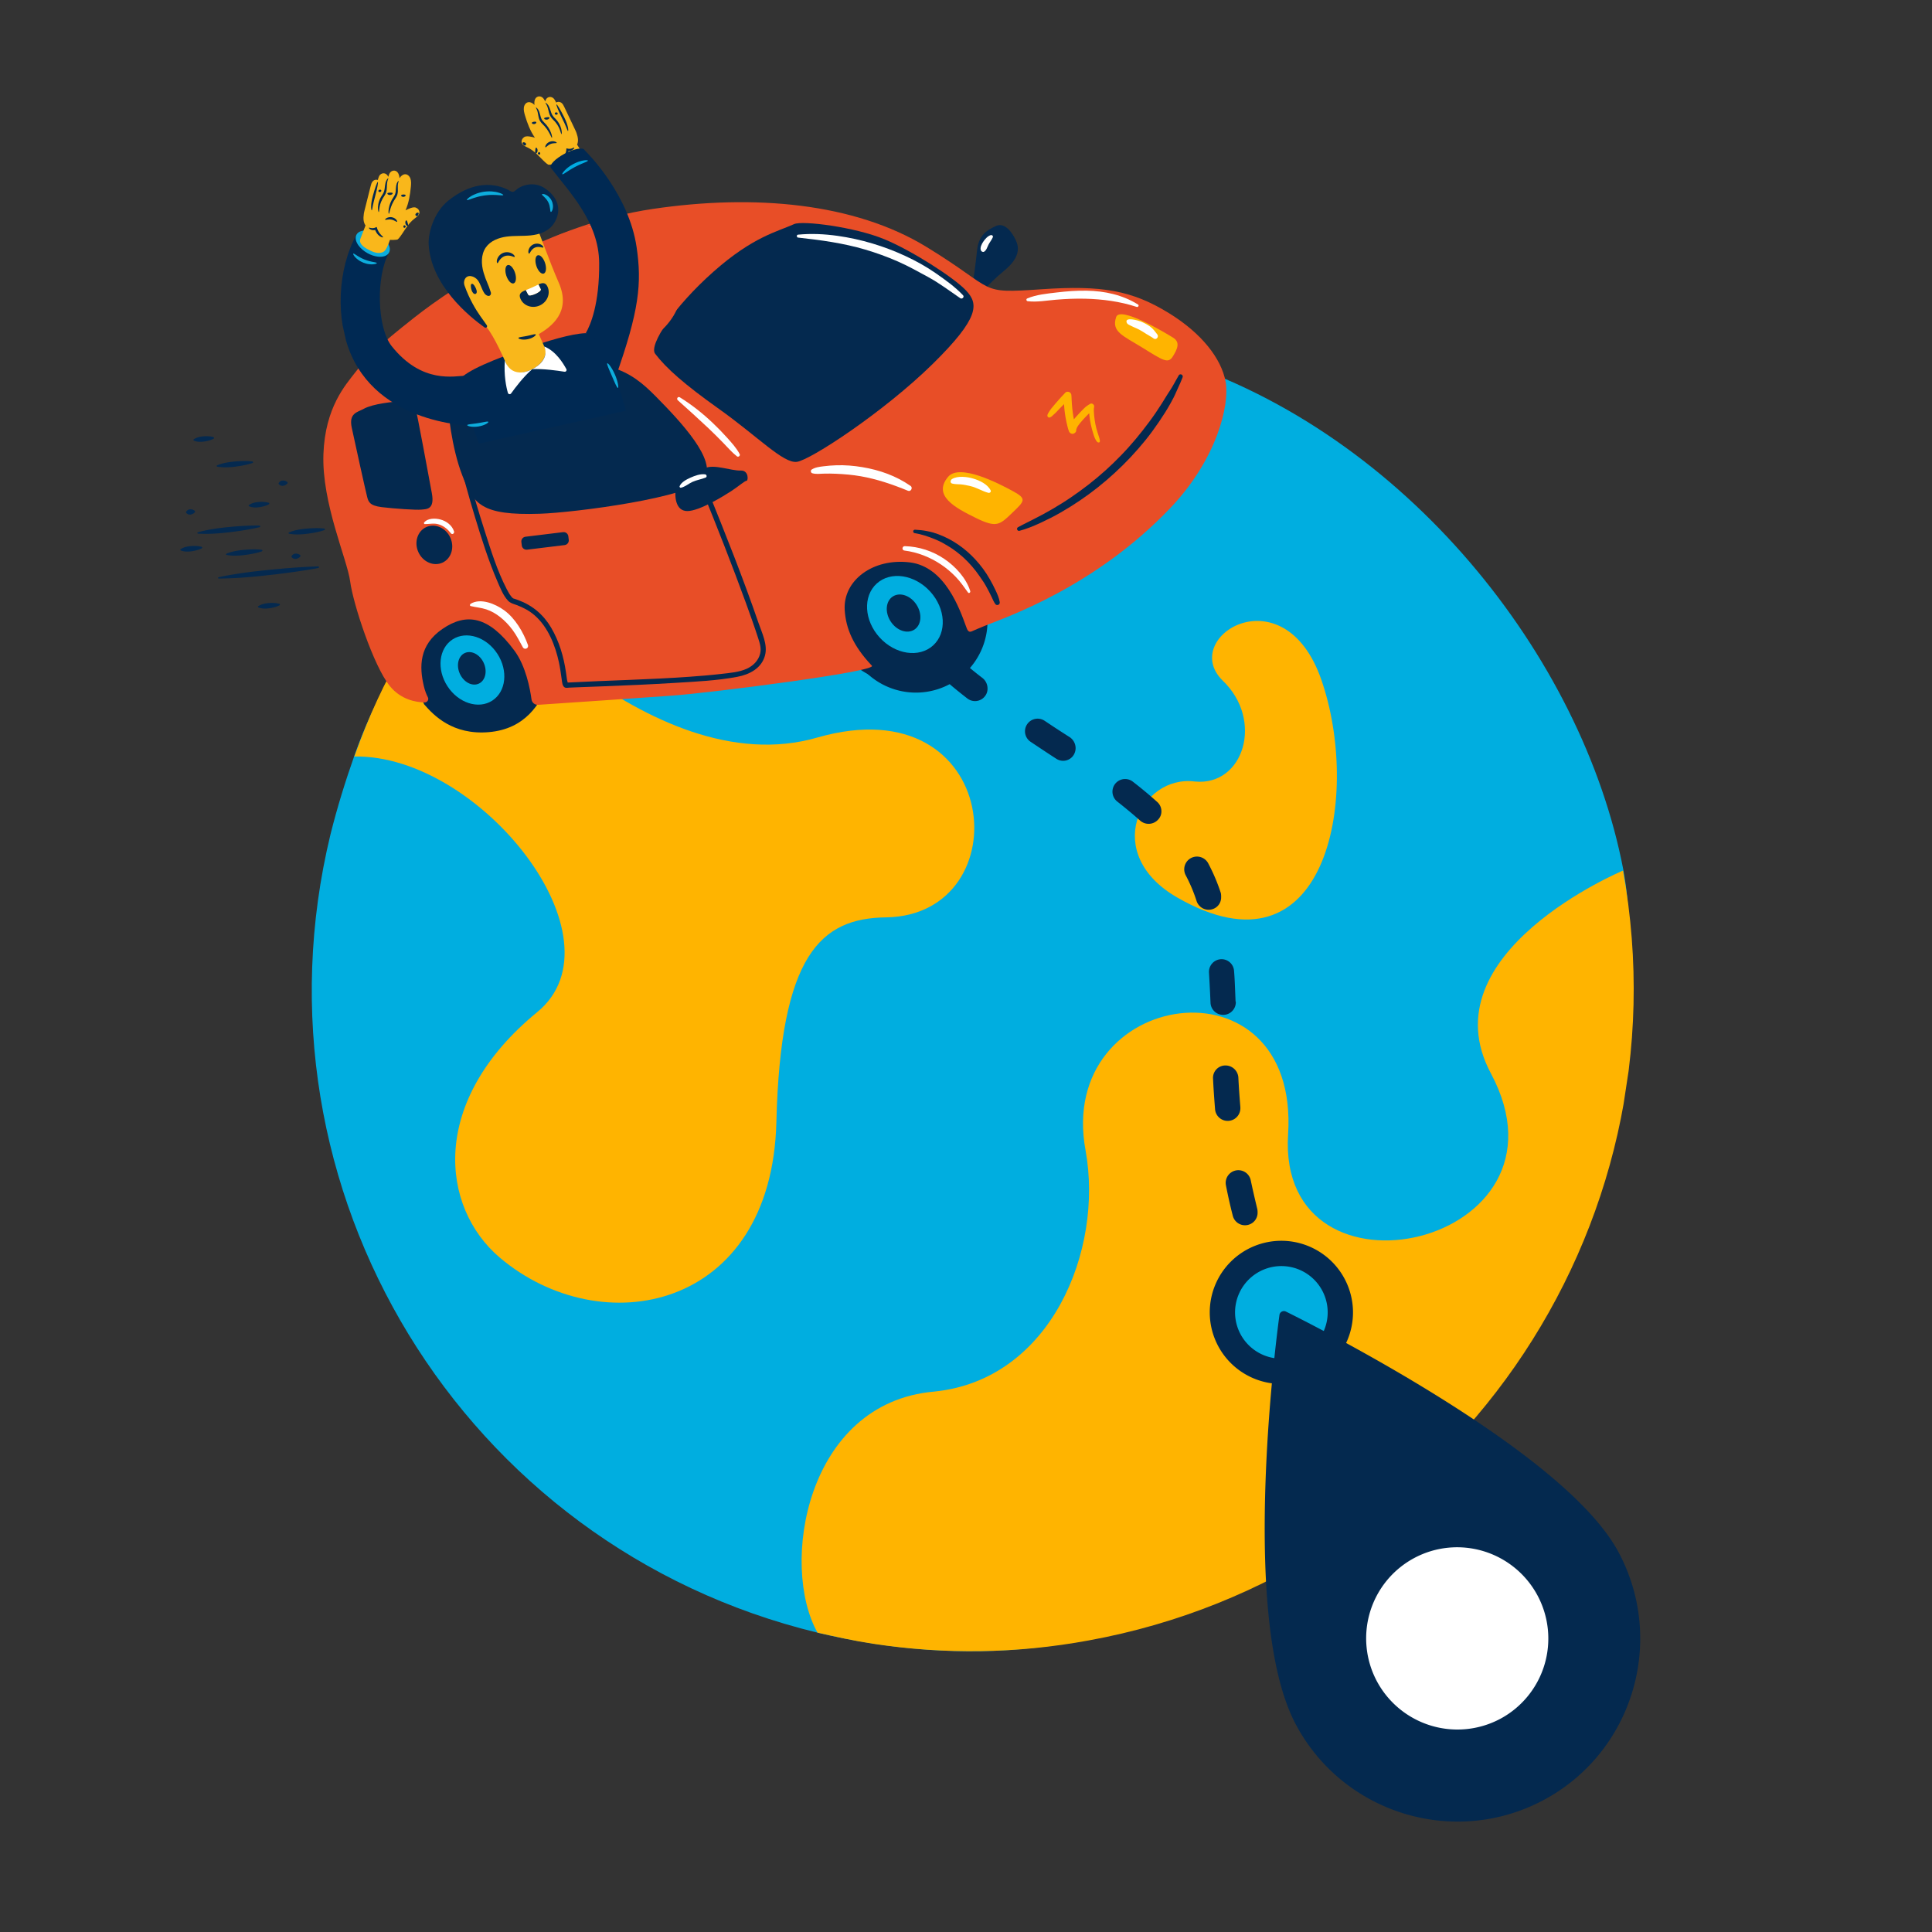 <svg xmlns="http://www.w3.org/2000/svg" xmlns:xlink="http://www.w3.org/1999/xlink" version="1.1" viewBox="0 0 1500 1500" width="1500" height="1500">
<rect x="0" y="0" width="1500" height="1500" fill="#333333" stroke="none"/>
<!--ITEM 1--><g><defs><clipPath id="clip-path-id-viewbox-item-1"><rect x="0.0" y="0.0" width="100.2" height="100.2"/></clipPath></defs><g transform="translate(242.0 256.0) rotate(8.64 513.0 513.0) scale(10.24 10.24)"><g clip-path="url(#clip-path-id-viewbox-item-1)" transform="translate(-0.0 -0.0)"><path d="M45.8,100c-27.6-2.4-48-26.7-45.6-54.3c0.2-2.1,0.5-4.1,0.9-6.2C2.7,31,7.4,23.9,7.4,23.9  c4.8-7.7,11.6-14,19.6-18.3C38.4,0,47.2-0.6,57.9,0.5C76.2,3.4,92,18.1,97.5,33.6C104.5,53.6,89.6,103.6,45.8,100z" style="fill:#00AEE0;"/>
<title>earth</title>
<path d="M97.5,33.7c9,26.3-5.1,54.8-31.3,63.8c-5.2,1.8-10.6,2.7-16.1,2.7c-1.5,0-2.9-0.1-4.3-0.2  c-3.6-4.6-3.5-17.1,6-19.4c8.6-2.2,11.1-12.5,8.6-19.8c-4.1-11.8,13.8-17.3,15-3.5c1.2,13.6,23.4,5,14.5-6.9  C83.7,42.1,97.5,33.7,97.5,33.7z" style="fill:#FFB400;"/>
<path d="M72.9,23.2c4.1,8.2,3.6,22.3-8.5,17.6c-6.2-2.4-4.2-8.8,0-8.9c3.7-0.2,4.5-5.4,0.9-7.9  C61.5,21.2,68.9,15,72.9,23.2z" style="fill:#FFB400;"/>
<path d="M50.1,0c2.6,0,5.3,0.1,7.8,0.5c-4,18.5-24.8,16.3-31,5.2C34,1.9,42,0,50.1,0z" style="fill:#FFB400;"/>
<path d="M35.6,32.9c13.3-6.1,17.3,11,7.2,12.7c-4.9,0.8-7.5,4-5.9,16.6c1.8,14.2-10.6,18.6-19.2,13.3  c-5-3.1-7.1-10.9,0-18.8c5.9-6.5-7.2-18.7-16.6-17.1C2.4,33,4.2,29,7.3,24.1C7.4,24.1,23.5,38.5,35.6,32.9z" style="fill:#FFB400;"/>
</g></g></g><!--ITEM 2--><g><defs><clipPath id="clip-path-id-viewbox-item-2"><rect x="0.0" y="0.0" width="329.9" height="201.0"/></clipPath></defs><g transform="translate(529.0 553.0) rotate(-90 324.0 197.5) scale(1.964 1.965)"><g clip-path="url(#clip-path-id-viewbox-item-2)" transform="translate(-0.0 -0.0)"><circle cx="301.6" cy="28.3" r="23.3" fill="#ffffff"/><path d="M301.6,56.6a28.3,28.3,0,1,1,28.3-28.3A28.338,28.338,0,0,1,301.6,56.6Zm0-46.6a18.3,18.3,0,1,0,18.3,18.3A18.309,18.309,0,0,0,301.6,10Z" fill="#04294f"/><path d="M28.3,177.7a4.834,4.834,0,0,1-4.5-2.8,5.088,5.088,0,0,1,2.3-6.7c3.7-1.8,7.5-3.5,11.2-5a4.977,4.977,0,0,1,3.8,9.2c-3.6,1.5-7.2,3.1-10.7,4.8A4.99,4.99,0,0,1,28.3,177.7Zm39.4-14.4a4.925,4.925,0,0,1-4.8-3.7,4.979,4.979,0,0,1,3.6-6.1q5.85-1.5,12-2.7a5,5,0,1,1,2,9.8c-3.8.8-7.7,1.7-11.4,2.6A7.6,7.6,0,0,1,67.7,163.3Zm41.3-6.8a5.008,5.008,0,0,1-.4-10c3.8-.3,7.8-.6,12.1-.8a4.876,4.876,0,0,1,5.2,4.7,5.1,5.1,0,0,1-4.7,5.3c-4.2.2-8.1.5-11.8.8Zm42-1.8a5,5,0,0,1-.2-10c4.6-.2,8.4-.4,11.8-.6a5.006,5.006,0,0,1,5.3,4.6,4.946,4.946,0,0,1-4.6,5.3c-3.5.3-7.4.4-12.1.6A.31.31,0,0,1,151,154.7Zm41.4-5.8a4.83,4.83,0,0,1-4.7-3.4,5.007,5.007,0,0,1,3.2-6.3,62.462,62.462,0,0,0,10.2-4.3,5.032,5.032,0,0,1,4.7,8.9,73.365,73.365,0,0,1-11.8,5A8.6,8.6,0,0,1,192.4,148.9Zm34-23.6a4.6,4.6,0,0,1-3.3-1.3,5.043,5.043,0,0,1-.4-7.1q3.6-4.05,7.5-9a4.99,4.99,0,0,1,7.9,6.1c-2.7,3.5-5.3,6.6-7.9,9.5A4.926,4.926,0,0,1,226.4,125.3Zm24.9-33.9a5.3,5.3,0,0,1-2.7-.8,4.9,4.9,0,0,1-1.4-6.9c1.6-2.5,3.2-4.9,4.8-7.3l1.8-2.7a4.993,4.993,0,1,1,8.4,5.4l-1.8,2.7c-1.6,2.4-3.2,4.9-4.8,7.4A5.262,5.262,0,0,1,251.3,91.4Zm23.6-34.8a4.719,4.719,0,0,1-3-1,4.96,4.96,0,0,1-.9-7c2.8-3.6,5.4-6.8,8-9.6a5.025,5.025,0,0,1,7.4,6.8c-2.4,2.6-4.8,5.5-7.4,8.9A5.3,5.3,0,0,1,274.9,56.6Z" fill="#04294f"/><circle cx="28.3" cy="172.7" r="23.3" fill="#00aee0"/><path d="M28.3,201a28.3,28.3,0,1,1,28.3-28.3A28.338,28.338,0,0,1,28.3,201Zm0-46.6a18.3,18.3,0,1,0,18.3,18.3A18.309,18.309,0,0,0,28.3,154.4Z" fill="#04294f"/></g></g></g><!--ITEM 3--><g><defs><clipPath id="clip-path-id-viewbox-item-3"><rect x="0.0" y="0.0" width="1218.09" height="775.931"/></clipPath></defs><g transform="translate(251.0 129.0) rotate(-24.524 346.0 220.0) scale(0.568 0.567)"><g clip-path="url(#clip-path-id-viewbox-item-3)" transform="translate(-0.0 -0.0)"><g id="&#1057;&#1083;&#1086;&#1081;_114-i3">
	<g id="&#1057;&#1083;&#1086;&#1081;_137-i3">
	</g>
	<g id="&#1057;&#1083;&#1086;&#1081;_127-i3">
	</g>
	<g id="&#1057;&#1083;&#1086;&#1081;_128-i3">
	</g>
	<g id="&#1057;&#1083;&#1086;&#1081;_198-i3">
		<g id="&#1057;&#1083;&#1086;&#1081;_196-i3">
		</g>
		<g id="&#1057;&#1083;&#1086;&#1081;_255-i3">
		</g>
		<g id="&#1057;&#1083;&#1086;&#1081;_256-i3">
		</g>
		<g id="&#1057;&#1083;&#1086;&#1081;_259-i3">
		</g>
		<g id="&#1057;&#1083;&#1086;&#1081;_257-i3">
		</g>
		<g id="&#1057;&#1083;&#1086;&#1081;_139-i3">
		</g>
		<g id="&#1057;&#1083;&#1086;&#1081;_101-i3">
		</g>
		<g id="&#1057;&#1083;&#1086;&#1081;_106-i3">
		</g>
		<g id="&#1057;&#1083;&#1086;&#1081;_141-i3">
		</g>
	</g>
</g>
<g id="&#1057;&#1083;&#1086;&#1081;_199-i3">
	<g id="&#1057;&#1083;&#1086;&#1081;_230-i3">
	</g>
	<g id="&#1057;&#1083;&#1086;&#1081;_200-i3">
	</g>
	<g id="&#1057;&#1083;&#1086;&#1081;_201-i3">
	</g>
	<g id="&#1057;&#1083;&#1086;&#1081;_108-i3">
	</g>
	<g id="&#1057;&#1083;&#1086;&#1081;_220-i3">
		<g id="&#1057;&#1083;&#1086;&#1081;_221-i3">
		</g>
	</g>
	<g id="&#1057;&#1083;&#1086;&#1081;_222-i3">
	</g>
	<g id="&#1057;&#1083;&#1086;&#1081;_208-i3" style="display:none;">
	</g>
	<g id="&#1057;&#1083;&#1086;&#1081;_203-i3">
		<g id="&#1057;&#1083;&#1086;&#1081;_207-i3">
		</g>
		<g id="&#1057;&#1083;&#1086;&#1081;_211-i3">
		</g>
		<g id="&#1057;&#1083;&#1086;&#1081;_100-i3">
		</g>
	</g>
	<g id="&#1057;&#1083;&#1086;&#1081;_209-i3">
	</g>
	<g id="&#1057;&#1083;&#1086;&#1081;_210-i3">
	</g>
	<g id="&#1057;&#1083;&#1086;&#1081;_212-i3">
		<g id="&#1057;&#1083;&#1086;&#1081;_219-i3">
		</g>
	</g>
</g>
<g id="&#1057;&#1083;&#1086;&#1081;_149-i3">
	<g id="&#1057;&#1083;&#1086;&#1081;_170-i3">
	</g>
	<g id="&#1057;&#1083;&#1086;&#1081;_171-i3">
	</g>
	<g id="&#1057;&#1083;&#1086;&#1081;_225-i3">
	</g>
	<g id="&#1057;&#1083;&#1086;&#1081;_158-i3">
		<g id="&#1057;&#1083;&#1086;&#1081;_159-i3">
		</g>
		<g id="&#1057;&#1083;&#1086;&#1081;_229-i3">
		</g>
	</g>
	<g id="&#1057;&#1083;&#1086;&#1081;_228-i3">
	</g>
	<g id="&#1057;&#1083;&#1086;&#1081;_224-i3">
	</g>
	<g id="&#1057;&#1083;&#1086;&#1081;_155-i3">
	</g>
	<g id="&#1057;&#1083;&#1086;&#1081;_164-i3">
		<g id="&#1057;&#1083;&#1086;&#1081;_165-i3">
		</g>
		<g id="&#1057;&#1083;&#1086;&#1081;_166-i3">
		</g>
		<g id="&#1057;&#1083;&#1086;&#1081;_167-i3">
		</g>
		<g id="&#1057;&#1083;&#1086;&#1081;_168-i3">
		</g>
	</g>
	<g id="&#1057;&#1083;&#1086;&#1081;_226-i3">
	</g>
</g>
<g id="&#1057;&#1083;&#1086;&#1081;_172-i3">
	<g id="&#1057;&#1083;&#1086;&#1081;_190-i3">
	</g>
	<g id="&#1057;&#1083;&#1086;&#1081;_111-i3">
	</g>
	<g id="&#1057;&#1083;&#1086;&#1081;_192-i3">
		<g id="&#1057;&#1083;&#1086;&#1081;_112-i3">
		</g>
	</g>
	<g id="&#1057;&#1083;&#1086;&#1081;_174-i3">
		<g id="&#1057;&#1083;&#1086;&#1081;_180-i3">
		</g>
	</g>
	<g id="&#1057;&#1083;&#1086;&#1081;_194-i3">
	</g>
	<g id="&#1057;&#1083;&#1086;&#1081;_184-i3">
	</g>
	<g id="&#1057;&#1083;&#1086;&#1081;_186-i3">
	</g>
</g>
<g id="&#1057;&#1083;&#1086;&#1081;_175-i3">
	<g id="&#1057;&#1083;&#1086;&#1081;_98-i3">
		<g id="&#1057;&#1083;&#1086;&#1081;_99-i3">
		</g>
		<g id="&#1057;&#1083;&#1086;&#1081;_102-i3">
		</g>
		<g id="&#1057;&#1083;&#1086;&#1081;_103-i3">
		</g>
		<g id="&#1057;&#1083;&#1086;&#1081;_104-i3">
		</g>
	</g>
	<g id="&#1057;&#1083;&#1086;&#1081;_89-i3">
		<g id="&#1057;&#1083;&#1086;&#1081;_95-i3">
		</g>
		<g id="&#1057;&#1083;&#1086;&#1081;_92-i3">
			<g id="&#1057;&#1083;&#1086;&#1081;_93-i3">
			</g>
			<g id="&#1057;&#1083;&#1086;&#1081;_94-i3">
			</g>
		</g>
		<g id="&#1057;&#1083;&#1086;&#1081;_96-i3">
		</g>
		<g id="&#1057;&#1083;&#1086;&#1081;_97-i3">
		</g>
	</g>
</g>
<g id="&#1057;&#1083;&#1086;&#1081;_77-i3">
	<g id="&#1057;&#1083;&#1086;&#1081;_79-i3">
	</g>
	<g id="&#1057;&#1083;&#1086;&#1081;_81-i3">
	</g>
	<g id="&#1057;&#1083;&#1086;&#1081;_86-i3">
	</g>
	<g id="&#1057;&#1083;&#1086;&#1081;_82-i3">
	</g>
	<g id="&#1057;&#1083;&#1086;&#1081;_88-i3">
	</g>
</g>
<g id="&#1057;&#1083;&#1086;&#1081;_53-i3">
	<g id="&#1057;&#1083;&#1086;&#1081;_58-i3">
	</g>
	<g id="&#1057;&#1083;&#1086;&#1081;_61-i3">
	</g>
	<g id="&#1057;&#1083;&#1086;&#1081;_62-i3">
	</g>
	<g id="&#1057;&#1083;&#1086;&#1081;_65-i3">
	</g>
	<g id="&#1057;&#1083;&#1086;&#1081;_68-i3">
	</g>
</g>
<g id="&#1057;&#1083;&#1086;&#1081;_69-i3">
	<g id="&#1057;&#1083;&#1086;&#1081;_75-i3">
	</g>
	<g id="&#1057;&#1083;&#1086;&#1081;_76-i3">
	</g>
</g>
<g id="&#1057;&#1083;&#1086;&#1081;_85-i3">
	<g id="&#1057;&#1083;&#1086;&#1081;_87-i3">
	</g>
</g>
<g id="&#1057;&#1083;&#1086;&#1081;_90-i3">
	<g id="&#1057;&#1083;&#1086;&#1081;_91-i3">
	</g>
</g>
<g id="&#1057;&#1083;&#1086;&#1081;_105-i3">
	<g id="&#1057;&#1083;&#1086;&#1081;_107-i3">
	</g>
</g>
<g id="&#1057;&#1083;&#1086;&#1081;_109-i3">
	<g id="&#1057;&#1083;&#1086;&#1081;_110-i3">
	</g>
</g>
<g id="&#1057;&#1083;&#1086;&#1081;_113-i3">
	<g id="&#1057;&#1083;&#1086;&#1081;_115-i3">
	</g>
</g>
<g id="&#1057;&#1083;&#1086;&#1081;_116-i3">
	<g id="&#1057;&#1083;&#1086;&#1081;_117-i3">
	</g>
</g>
<g id="&#1057;&#1083;&#1086;&#1081;_118-i3">
	<g id="&#1057;&#1083;&#1086;&#1081;_119-i3">
	</g>
</g>
<g id="&#1057;&#1083;&#1086;&#1081;_120-i3">
	<g id="&#1057;&#1083;&#1086;&#1081;_121-i3">
	</g>
</g>
<g id="&#1057;&#1083;&#1086;&#1081;_122-i3">
	<g id="&#1057;&#1083;&#1086;&#1081;_123-i3">
		<g id="&#1057;&#1083;&#1086;&#1081;_124-i3">
			<g id="&#1057;&#1083;&#1086;&#1081;_125-i3">
			</g>
		</g>
		<g id="&#1057;&#1083;&#1086;&#1081;_126-i3">
		</g>
		<g id="&#1057;&#1083;&#1086;&#1081;_129-i3">
		</g>
	</g>
</g>
<g id="&#1057;&#1083;&#1086;&#1081;_130-i3">
	<g id="&#1057;&#1083;&#1086;&#1081;_131-i3">
	</g>
</g>
<g id="&#1057;&#1083;&#1086;&#1081;_132-i3">
	<g id="&#1057;&#1083;&#1086;&#1081;_133-i3">
	</g>
</g>
<g id="&#1057;&#1083;&#1086;&#1081;_134-i3">
	<g id="&#1057;&#1083;&#1086;&#1081;_135-i3">
	</g>
</g>
<g id="&#1057;&#1083;&#1086;&#1081;_136-i3">
	<g id="&#1057;&#1083;&#1086;&#1081;_138-i3">
	</g>
</g>
<g id="&#1057;&#1083;&#1086;&#1081;_140-i3">
	<g id="&#1057;&#1083;&#1086;&#1081;_142-i3">
	</g>
</g>
<g id="&#1057;&#1083;&#1086;&#1081;_143-i3">
	<g id="&#1057;&#1083;&#1086;&#1081;_144-i3">
	</g>
</g>
<g id="&#1057;&#1083;&#1086;&#1081;_145-i3">
	<g id="&#1057;&#1083;&#1086;&#1081;_146-i3">
	</g>
</g>
<g id="&#1057;&#1083;&#1086;&#1081;_147-i3">
	<g id="&#1057;&#1083;&#1086;&#1081;_148-i3">
	</g>
</g>
<g id="&#1057;&#1083;&#1086;&#1081;_150-i3">
	<g id="&#1057;&#1083;&#1086;&#1081;_151-i3">
		<g>
			<path d="M35.813,509.546c5.575,18.956,17.841,54.638,64.673,71.364s80.284-5.575,103.7-28.991     c40.886-40.886-49.062-167.258-49.062-167.258l-66.903-5.575c0,0-51.293,51.293-52.408,59.098s0,60.213,0,60.213" style="fill:#04294F;"/>
			<path d="M600.031,711.371l-4.46-1.115c0,0,25.646,46.832,69.133,60.213c30.759,9.464,86.974,13.381,113.736-46.832     c30.808-69.319-72.479-191.789-72.479-191.789l-81.399,14.496c0,0-52.408,40.142-51.292,46.832     c1.115,6.69,4.46,72.479,7.805,72.479s12.266,41.257,12.266,41.257" style="fill:#04294F;"/>
			
				<ellipse transform="matrix(0.952 -0.306 0.306 0.952 -172.406 241.479)" cx="684.568" cy="671.039" rx="46.698" ry="57.311" style="fill:#00AEE0;"/>
			
				<ellipse transform="matrix(0.989 -0.147 0.147 0.989 -71.604 22.439)" cx="115.539" cy="494.163" rx="40.7" ry="49.949" style="fill:#00AEE0;"/>
			<path d="M953.503,298.801c5.575-3.345,17.841-24.531,27.876-41.257c10.036-16.726,22.301-18.956,36.797-18.956     c14.496,0,16.726,20.071,16.726,28.991s-2.23,23.416-31.222,31.222s-41.257,15.611-43.487,15.611     S953.503,298.801,953.503,298.801z" style="fill:#04294F;"/>
			<path d="M138.398,56.834c24.637-13.043,44.602-20.071,103.7-34.567c76.038-18.651,224.126-39.027,359.048,0     s254.233,107.045,318.906,202.94s35.498,86.614,119.311,118.196c76.939,28.991,111.649,52.622,144.957,102.585     c28.991,43.487,39.027,85.859,31.221,117.081c-7.805,31.222-54.77,91.537-140.497,126.001     c-139.105,55.924-267.557,42.514-297.72,41.257c-8.614-0.359-14.687-0.487-18.961-0.495c-5.244-0.01-4.858-4.312-4.455-9.54     c1.899-24.607,7.82-86.108-33.452-111.505c-43.487-26.761-93.665-15.611-108.16,22.301c-8.842,23.125-10.036,49.062,2.23,84.744     c3.625,10.545-216.321-57.983-264.268-75.824c-41.008-15.259-144.005-54.171-172.96-65.115     c-4.221-1.595-6.493-6.179-5.187-10.498c4.232-13.995,11.862-44.774,6.428-70.459c-12.266-57.983-37.912-74.709-76.939-68.018     c-39.027,6.69-50.648,34.687-55.753,60.213c-1.426,7.129-1.636,12.637-1.408,16.611c0.212,3.69-3.651,6.224-6.983,4.625     c-10.522-5.051-27.918-16.697-33.981-40.192c-8.92-34.567,1.115-123.771,10.035-152.763s8.92-113.736,39.027-173.949     C81.176,83.188,119.442,66.869,138.398,56.834z" style="fill:#e84e27;"/>
			<path d="M521.977,204.021c-3.315-14.588,50.177-47.947,119.311-69.133s102.183-13.381,127.116-13.381     c12.266,0,73.594,37.912,103.7,70.248c27.205,29.221,64.673,86.974,72.479,110.39c7.805,23.416,2.23,41.257-83.629,72.479     c-87.23,31.72-206.285,50.177-224.126,44.602c-17.841-5.575-33.972-53.394-66.903-110.39     C540.933,258.659,527.552,228.552,521.977,204.021z" style="fill:#04294F;"/>
			<path d="M237.638,143.808c-5.185,11.925-22.301,61.328-24.531,102.585c-2.228,41.212,0,60.213,74.709,91.434     c44.192,18.468,197.365,65.788,224.126,50.177c26.761-15.611,3.345-84.744-13.381-130.461     c-16.726-45.717-36.797-81.399-156.108-118.196C272.16,117.669,248.788,118.162,237.638,143.808z" style="fill:#04294F;"/>
			<path d="M128.362,107.011c-10.006,0.77-21.186-3.345-25.646,16.726s-18.956,88.089-20.071,94.78     c-1.115,6.69-2.23,12.266,12.266,21.186c14.496,8.92,41.257,23.416,47.947,25.646c6.69,2.23,16.726,7.805,22.301-14.496     s26.761-107.045,27.876-114.851c1.115-7.805,0-12.266-12.266-16.726C168.504,114.816,142.858,105.896,128.362,107.011z" style="fill:#04294F;"/>
			<path d="M562.199,398.214c-12.431-5.197-29.187-23.386-43.158-23.335c-13.972,0.052-40.854-1.807-47.138,7.471     c-6.284,9.278-14.399,28.975,0.845,35.95s54.825,1.755,65.854,0.113c11.029-1.643,23.118-5.247,25.08-4.186     C565.644,415.287,572.538,402.536,562.199,398.214z" style="fill:#04294F;"/>
			<ellipse cx="138.955" cy="316.641" rx="23.974" ry="26.761" style="fill:#04294F;"/>
			<path d="M300.882,390.957l-49.369-15.659c-3.376-1.071-5.263-4.71-4.192-8.086l1.5-4.728     c1.071-3.376,4.71-5.263,8.086-4.192l49.369,15.659c3.376,1.071,5.263,4.71,4.192,8.086l-1.5,4.728     C307.897,390.141,304.259,392.027,300.882,390.957z" style="fill:#04294F;"/>
			<path d="M816.433,523.876c21.942-10.565,59.098,36.797,72.479,54.638s8.92,18.956-13.381,26.761     c-22.301,7.805-27.876,10.035-47.947-14.496S786.327,538.372,816.433,523.876z" style="fill:#FFB400;"/>
			<path d="M1116.095,420.342c11.28-12.147,52.408,47.947,59.098,57.983s-1.115,16.726-11.151,23.416     c-10.036,6.69-14.496-1.115-32.337-27.876C1113.865,447.103,1101.599,435.952,1116.095,420.342z" style="fill:#FFB400;"/>
			<g>
				<path d="M976.983,507.735c0.876-0.029,1.8-0.003,2.651-0.234c0.764-0.207,1.507-0.563,2.267-0.8      c1.454-0.454,2.925-0.855,4.346-1.403c2.938-1.133,5.84-2.361,8.781-3.488c5.894-2.259,11.807-4.461,17.782-6.495      c-1.9-2.472-3.801-4.944-5.701-7.416c-1.965,3.895-3.786,7.788-5.417,11.846c-1.54,3.831-2.858,7.737-4.032,11.696      c-1.15,3.88-2.154,7.803-3.009,11.758c-0.427,1.977-0.833,3.963-1.166,5.958c-0.389,2.333-0.928,4.814-0.915,7.175      c0.011,2.162,1.572,4.434,3.754,4.931c2.025,0.461,4.865-0.243,5.775-2.35c0.157-0.363,0.325-0.706,0.514-1.052      c0.558-1.018-0.604,0.641,0.178-0.213c0.523-0.572,1.048-1.131,1.626-1.649c0.289-0.259,0.589-0.505,0.888-0.753      c-0.511,0.423-0.324,0.245,0.092-0.052c0.587-0.42,1.191-0.817,1.808-1.192c2.829-1.722,5.893-3.06,8.918-4.393      c0.808-0.356,1.619-0.705,2.43-1.053c-0.806,0.346,0.592-0.247,0.608-0.254c0.445-0.185,0.891-0.368,1.337-0.549      c1.711-0.697,3.438-1.352,5.158-2.025c1.95-0.763,3.953-1.446,5.864-2.304c0.863-0.387,1.731-0.781,2.582-1.194      c0.854-0.415,1.593-0.994,2.43-1.437c-1.866-1.435-3.733-2.87-5.599-4.304c-0.526,2.097-1.451,4.076-2.183,6.11      c-0.683,1.898-1.328,3.814-1.958,5.731c-1.287,3.917-2.368,7.902-3.235,11.933c-0.893,4.15-1.597,8.331-2.093,12.547      c-0.475,4.037-1.114,8.748,0.371,12.614c0.511,1.331,2.801,2.154,3.518,0.46c0.476-1.124,0.878-2.083,1.038-3.305      c0.122-0.933,0.263-1.864,0.379-2.797c0.251-2.012,0.454-4.03,0.688-6.045c0.462-3.973,1.156-7.934,2.079-11.826      c0.933-3.937,2.071-7.825,3.407-11.644c1.274-3.642,2.692-7.696,4.955-10.841c1.579-2.194-0.504-6.099-3.291-5.735      c-2.203,0.288-4.345,0.426-6.516,0.992c-1.848,0.481-3.683,1.167-5.475,1.824c-3.937,1.444-7.817,3.064-11.658,4.743      c-3.08,1.346-6.187,2.703-9.058,4.463c-1.575,0.966-3.089,2.076-4.477,3.295c-0.629,0.552-1.223,1.144-1.769,1.778      c-0.349,0.404-0.671,0.829-0.997,1.251c-0.488,0.635-0.517,0.67-0.087,0.105c-0.172,0.188-0.34,0.38-0.502,0.576      c2.849,1.658,5.698,3.317,8.546,4.975c0.575-1.913,0.796-3.972,1.174-5.935c0.368-1.91,0.745-3.817,1.169-5.716      c0.866-3.873,1.874-7.714,3.025-11.512c1.128-3.723,2.405-7.4,3.737-11.055c0.692-1.898,1.42-3.783,2.183-5.654      c0.176-0.432,0.355-0.862,0.534-1.292c-0.44,1.06,0.159-0.365,0.2-0.46c0.292-0.685,0.629-1.401,0.838-2.127      c0.213-0.551,0.205-0.581-0.023-0.087c0.124-0.286,0.249-0.572,0.375-0.858c0.843-1.92,0.963-3.85-0.395-5.607      c-1.122-1.453-3.456-2.552-5.306-1.809c-6.177,2.48-12.327,5.058-18.355,7.882c-2.853,1.337-5.713,2.676-8.516,4.115      c-1.441,0.74-2.779,1.644-4.138,2.522c-1.499,0.968-2.823,1.762-3.999,3.134C973.717,504.867,974.546,507.816,976.983,507.735      L976.983,507.735z" style="fill:#FFB400;"/>
			</g>
			<g>
				<path d="M874.373,631.653c10.106,1.734,20.555,2.143,30.801,2.076c10.167-0.067,20.358-0.433,30.482-1.365      c20.602-1.897,41.032-5.298,61.108-10.297c19.694-4.904,39.033-11.234,57.816-18.922c9.732-3.984,19.312-8.357,28.713-13.068      c9.12-4.57,17.943-9.61,26.661-14.904c8.639-5.246,17.148-10.749,25.258-16.786c4.282-3.188,8.529-6.391,12.447-10.024      c3.713-3.443,7.711-6.584,11.428-10.031c1.861-1.726,3.705-3.471,5.533-5.232c1.06-1.02,1.133-2.78,0.233-3.911      c-0.837-1.051-2.639-1.671-3.842-0.767c-4.042,3.038-8.136,6.012-12.253,8.946c-1.99,1.418-3.966,2.919-6.057,4.183      c-2.17,1.311-4.319,2.647-6.409,4.081c-8.315,5.706-16.791,11.231-25.404,16.477c-8.578,5.224-17.387,9.97-26.283,14.624      c-8.957,4.685-18.084,9.045-27.357,13.07c-1.095,0.476-2.193,0.945-3.292,1.413c-0.212,0.09-1.005,0.418,0.034-0.014      c-0.294,0.122-0.587,0.246-0.881,0.369c-0.588,0.246-1.175,0.493-1.763,0.738c-2.352,0.981-4.713,1.941-7.082,2.879      c-4.739,1.876-9.511,3.667-14.314,5.37c-9.455,3.353-19.029,6.37-28.698,9.04c-9.742,2.691-19.582,5.031-29.493,7.012      c-4.913,0.982-9.832,1.925-14.772,2.761c-2.508,0.424-5.019,0.826-7.535,1.204c-1.179,0.177-2.358,0.349-3.539,0.516      c-0.551,0.078-1.102,0.155-1.653,0.23c-0.315,0.043-0.63,0.087-0.945,0.129c0.977-0.131-0.118,0.014-0.307,0.039      c-10.027,1.312-20.112,2.371-30.203,3.04c-10.019,0.664-20.044,0.943-30.073,1.366c-2.555,0.108-5.09,0.217-7.637,0.407      c-1.348,0.1-2.509,0.959-2.676,2.363C872.275,629.893,873.02,631.42,874.373,631.653L874.373,631.653z" style="fill:#04294F;"/>
			</g>
			<g>
				<path d="M742.97,575.058c7.818,5.153,14.609,11.592,21.043,18.357c1.655,1.741,3.258,3.531,4.808,5.366      c0.69,0.817,1.37,1.643,2.039,2.478c0.167,0.209,0.334,0.418,0.5,0.628c0.797,1.009-0.267-0.371,0.182,0.246      c0.352,0.483,0.703,0.966,1.049,1.452c2.796,3.922,5.611,7.788,8.109,11.913c2.425,4.006,4.635,8.14,6.632,12.376      c0.484,1.028,0.973,2.053,1.443,3.088c0.249,0.547,0.494,1.096,0.735,1.646c0.107,0.245,0.214,0.489,0.32,0.735      c0.025,0.057,0.526,1.262,0.187,0.434c1.021,2.489,1.998,4.993,2.892,7.531c1.812,5.143,3.335,10.386,4.584,15.693      c1.236,5.249,2.07,10.548,2.982,15.857c0.13,0.755,0.261,1.509,0.384,2.265c0.049,0.302,0.095,0.605,0.145,0.907      c0.183,1.092-0.032-0.42,0.082,0.59c0.174,1.533,0.345,3.065,0.488,4.602c0.285,3.072,0.491,6.151,0.622,9.233      c0.13,3.079,0.225,6.165,0.262,9.247c0.017,1.463,0.018,2.925,0.002,4.388c-0.019,1.786,0.328,3.521,0.592,5.282      c0.217,1.446,1.912,2.489,3.269,2.489c1.496,0,2.861-1.055,3.269-2.489c1.573-5.532,1.575-11.566,1.537-17.299      c-0.037-5.553-0.398-11.07-0.859-16.601c-0.95-11.388-3.326-22.616-6.904-33.469c-6.409-19.444-16.838-37.286-31.303-51.833      c-1.927-1.937-3.918-3.81-5.973-5.611c-2.282-2.001-4.301-3.33-6.762-5.147c-4.364-3.222-9.149-5.945-13.958-8.46      C742.648,569.531,740.417,573.375,742.97,575.058L742.97,575.058z" style="fill:#04294F;"/>
			</g>
			<g>
				<path d="M503.026,400.193c-2.272,55.355-5.24,110.727-9.569,165.961c-1.332,16.997-2.797,33.993-4.762,50.93      c-0.852,7.342-1.583,14.265-6.343,20.277c-6.013,7.595-15.458,11.14-24.963,11.155c-11.718,0.018-23.751-4.461-34.773-8.027      c-13.926-4.506-27.695-9.499-41.407-14.616c-51.711-19.298-102.287-41.326-153.617-61.557c-0.672-0.265-1.437-0.714-2.153-0.833      c-2.253-0.374,1.416,0.974,0.886,1.388c0.435-0.339,0.842-3.989,1.086-4.855c0.897-3.178,1.907-6.324,2.833-9.493      c6.122-20.942,9.292-42.862,6.938-64.668c-2.206-20.432-10.569-38.133-25.122-52.612c-1.383-1.376-2.786-2.746-4.242-4.046      c-1.481-1.323-0.804-0.562-1.283-1.29c-0.689-1.046-0.793-1.642-1.193-3.132c-1.023-3.806-1.278-7.818-1.475-11.736      c-1.439-28.65,2.368-57.872,5.754-86.263c3.177-26.631,6.746-53.327,11.782-79.68c0.546-2.858,1.09-5.727,1.829-8.542      c1.162-4.421-5.682-6.307-6.844-1.887c-2.094,7.969-3.267,16.239-4.606,24.358c-2.361,14.323-4.451,28.69-6.38,43.077      c-4.19,31.238-8.121,62.795-8.773,94.34c-0.196,9.488-0.753,20.231,2.207,29.399c1.509,4.673,4.773,7.008,8.205,10.422      c6.872,6.837,12.767,14.539,16.753,23.422c9.905,22.078,8.464,49.022,3.426,72.159c-1.714,7.872-4.099,15.53-6.353,23.255      c-0.969,3.32-3.143,8.775-0.231,11.732c1.196,1.214,3.493,1.71,5.069,2.331c3.065,1.208,6.109,2.469,9.156,3.721      c10.698,4.395,21.38,8.827,32.075,13.227c31.063,12.78,62.191,25.416,93.546,37.467c26.299,10.107,52.931,20.877,80.341,27.644      c16.446,4.06,34.987,3.202,46.548-10.84c9.744-11.835,9.006-29.633,10.409-44.161c6.227-64.477,9.394-129.312,12.174-194.019      c0.057-1.335,0.115-2.671,0.169-4.006C510.31,395.626,503.213,395.634,503.026,400.193L503.026,400.193z" style="fill:#04294F;"/>
			</g>
			<ellipse cx="115.474" cy="491.727" rx="17.923" ry="23.044" style="fill:#04294F;"/>
			
				<ellipse transform="matrix(0.989 -0.147 0.147 0.989 -91.023 108.185)" cx="684.151" cy="668.005" rx="21.047" ry="27.061" style="fill:#04294F;"/>
			<g>
				<path d="M817.636,534.503c3.155,2.656,6.766,3.971,10.334,5.983c3.959,2.233,7.547,5.003,11.145,7.763      c6.955,5.336,11.649,12.956,18.31,18.406c1.55,1.268,4.355,0.58,4.259-1.764c-0.385-9.465-7.979-18.448-14.752-24.403      c-6.56-5.768-17.881-12.808-26.964-11.616C817.483,529.197,815.181,532.436,817.636,534.503L817.636,534.503z" style="fill:#FFFFFF;"/>
			</g>
			<g>
				<path d="M1126.119,432.891c-0.377,2.958,2.156,5.039,3.836,7.237c2.427,3.177,5.343,5.915,7.763,9.104      c2.25,2.965,4.257,6.091,6.251,9.23c2.122,3.341,4.708,6.345,6.57,9.828c2.068,3.869,7.845,1.158,6.891-2.905      c-1.168-4.978-1.99-9.458-4.532-13.974c-2.422-4.304-5.587-8.255-8.981-11.827      C1141.972,437.537,1127.175,424.612,1126.119,432.891L1126.119,432.891z" style="fill:#FFFFFF;"/>
			</g>
			<g>
				<path d="M478.03,385.607c5.409,1.229,11.985-0.734,17.595-0.735c6.42-0.001,12.56,1.856,18.895,2.127      c2.39,0.102,3.058-3.172,1.175-4.34c-5.694-3.533-13.517-4.138-20.071-4.181c-5.701-0.037-13.957,0.329-18.317,4.395      C476.43,383.693,476.845,385.337,478.03,385.607L478.03,385.607z" style="fill:#FFFFFF;"/>
			</g>
			<g>
				<path d="M988.954,263.872c3.8-0.469,6.548-3.946,9.468-6.279c3.026-2.418,6.735-4.144,9.56-6.752      c1.601-1.478,0.192-3.662-1.607-3.881c-4.197-0.51-9.014,1.707-12.524,3.809c-3.323,1.99-8.168,5.679-8.113,9.887      C985.758,262.235,987.203,264.088,988.954,263.872L988.954,263.872z" style="fill:#FFFFFF;"/>
			</g>
			<g>
				<path d="M720.318,590.878c15.38,9.528,28.225,22.893,37.659,38.279c4.595,7.495,8.338,15.427,11.252,23.716      c3.061,8.71,4.54,17.358,6.36,26.374c0.445,2.203,3.358,1.383,3.594-0.486c2.332-18.493-4.465-39.082-13.967-54.715      c-10.056-16.546-24.517-29.822-41.847-38.385C719.903,583.947,716.98,588.81,720.318,590.878L720.318,590.878z" style="fill:#FFFFFF;"/>
			</g>
			<g>
				<path d="M149.451,413.537c5.755,4.53,12.08,7.955,17.508,12.975c5.366,4.962,9.485,10.845,12.82,17.317      c3.8,7.375,6.449,15.093,8.19,23.194c1.968,9.154,2.189,18.132,2.945,27.407c0.401,4.92,7.238,4.921,7.652,0      c1.542-18.354-0.676-40.362-9.904-56.68c-7.128-12.604-21.966-29.038-38.015-27.099      C149.4,410.801,148.155,412.517,149.451,413.537L149.451,413.537z" style="fill:#FFFFFF;"/>
			</g>
			<g>
				<path d="M1015.061,350.303c10.872,6.661,24.055,9.925,36.047,14.234c12.54,4.505,24.942,9.538,36.93,15.367      c21.266,10.341,42.011,23.385,59.394,39.5c1.506,1.396,4.194-0.427,2.961-2.285c-13.851-20.868-33.558-35.638-56.019-46.384      c-12.28-5.875-25.01-10.566-37.965-14.712c-12.895-4.127-26.787-9.034-40.354-9.388      C1014.054,346.583,1013.442,349.311,1015.061,350.303L1015.061,350.303z" style="fill:#FFFFFF;"/>
			</g>
			<g>
				<path d="M153.464,79.005c10.295,2.292,21.192,2.151,31.682,3.128c10.673,0.994,21.363,2,32.005,3.307      c21.678,2.664,43.24,6.626,64.519,11.539c42.426,9.795,83.747,23.991,123.305,42.157c22.214,10.201,43.872,21.382,65.585,32.605      c3.467,1.792,6.002-2.874,2.994-5.123c-35.451-26.5-76.228-45.248-117.766-60.043C314.125,91.736,270.84,81.99,226.897,77.101      c-12.35-1.374-24.867-2.695-37.298-2.889c-11.834-0.184-24.517-1.15-36.135,1.37C151.767,75.951,151.777,78.629,153.464,79.005      L153.464,79.005z" style="fill:#FFFFFF;"/>
			</g>
			<g>
				<path d="M523.8,274.884c7.581,17.327,15.09,34.718,22.216,52.238c3.515,8.643,6.749,17.386,9.915,26.162      c3.023,8.382,5.455,17.153,9.588,25.073c1.127,2.16,4.789,1.198,4.65-1.259c-0.54-9.509-3.616-18.857-6.426-27.898      c-2.759-8.877-5.953-17.665-9.418-26.29c-7.14-17.773-15.73-34.534-26.31-50.49C526.242,269.75,522.56,272.049,523.8,274.884      L523.8,274.884z" style="fill:#FFFFFF;"/>
			</g>
			<g>
				<path d="M765.686,140.589c26.784,15.95,53.038,32.537,76.623,53.061c11.891,10.347,23.185,21.463,33.698,33.208      c10.415,11.635,19.484,24.136,28.863,36.581c10.69,14.184,18.916,29.737,28.117,44.864c1.578,2.595,6.116,0.933,5.067-2.136      c-5.185-15.166-13.344-29.305-21.473-43.044c-8.155-13.784-17.642-26.577-28.062-38.756      c-20.994-24.537-45.46-46.017-72.658-63.435c-15.24-9.76-31.484-18.144-48.615-24.042      C765.037,136.13,763.754,139.439,765.686,140.589L765.686,140.589z" style="fill:#FFFFFF;"/>
			</g>
			<g>
				<path d="M138.897,285.328c6.175,2.832,12.256,3.706,17.501,8.543c5.269,4.86,8.113,10.995,9.779,17.846      c0.718,2.951,4.583,1.939,4.901-0.663c1.066-8.719-3.607-17.239-10.224-22.636c-5.542-4.521-14.894-8.99-21.957-5.435      C138.034,283.416,137.984,284.91,138.897,285.328L138.897,285.328z" style="fill:#FFFFFF;"/>
			</g>
			<g>
				<path d="M649.54,442.159c3.962,3.478,9.152,5.007,13.937,7.009c5.231,2.189,10.371,4.629,15.421,7.208      c10.052,5.134,19.927,10.726,29.238,17.115c18.492,12.689,35.279,28.57,50.524,44.935c2.952,3.169,8.164-0.91,5.965-4.603      c-12.422-20.859-29.339-37.281-49.418-50.833c-9.844-6.644-20.15-12.421-31.103-17.013c-5.43-2.276-10.942-4.292-16.564-6.043      c-5.393-1.68-11.022-3.556-16.716-2.642C648.691,437.636,647.994,440.802,649.54,442.159L649.54,442.159z" style="fill:#FFFFFF;"/>
			</g>
			<g>
				<path d="M464.326,11.198c5.027,3.53,13.673,2.251,19.573,2.854c7.672,0.784,15.377,1.631,22.981,2.932      c14.758,2.526,29.253,7.006,44.032,9.213c2.142,0.32,3.487-2.302,1.517-3.598c-13.032-8.57-29.726-12.568-44.944-14.815      c-7.846-1.159-15.653-1.955-23.585-1.995c-6.11-0.031-14.839-1.226-19.91,2.797C463.08,9.307,463.547,10.651,464.326,11.198      L464.326,11.198z" style="fill:#FFFFFF;"/>
			</g>
		</g>
	</g>
</g>
<g id="&#1057;&#1083;&#1086;&#1081;_152-i3">
	<g id="&#1057;&#1083;&#1086;&#1081;_153-i3">
	</g>
</g>
<g id="&#1057;&#1083;&#1086;&#1081;_154-i3">
	<g id="&#1057;&#1083;&#1086;&#1081;_156-i3">
	</g>
</g>
</g></g></g><!--ITEM 4--><g><defs><clipPath id="clip-path-id-viewbox-item-4"><rect x="0.0" y="0.0" width="189.506" height="250.0"/></clipPath></defs><g transform="translate(409.0 159.0) rotate(-95.724 51.5 68.5) scale(0.544 0.548)"><g clip-path="url(#clip-path-id-viewbox-item-4)" transform="translate(-0.0 -0.0)"><title>ellipse_2 copy 3</title><g id="Layer_2-i4" data-name="Layer 2"><g id="ellipse_2_copy_3-i4" data-name="ellipse_2 copy 3"><path d="M189.506,136c0,69.036-42.309,114-94.5,114S6.083,195.639.506,125c-6-76,42.309-125,94.5-125S189.506,66.964,189.506,136Z" fill="#e84e27"/></g></g></g></g></g><!--ITEM 5--><g><defs><clipPath id="clip-path-id-viewbox-item-5"><rect x="0.0" y="0.0" width="189.506" height="250.0"/></clipPath></defs><g transform="translate(324.0 236.0) rotate(-95.724 29.5 38.5) scale(0.311 0.308)"><g clip-path="url(#clip-path-id-viewbox-item-5)" transform="translate(-0.0 -0.0)"><title>ellipse_2 copy 3</title><g id="Layer_2-i5" data-name="Layer 2"><g id="ellipse_2_copy_3-i5" data-name="ellipse_2 copy 3"><path d="M189.506,136c0,69.036-42.309,114-94.5,114S6.083,195.639.506,125c-6-76,42.309-125,94.5-125S189.506,66.964,189.506,136Z" fill="#e84e27"/></g></g></g></g></g><!--ITEM 6--><g><defs><clipPath id="clip-path-id-crop-item-6"><rect transform="scale(2.632 2.631)" x="-0.197" y="0.0" width="277.0" height="253.0"/></clipPath><clipPath id="clip-path-id-viewbox-item-6"><rect x="0.0" y="0.0" width="729.025" height="1207.584"/></clipPath></defs><g clip-path="url(#clip-path-id-crop-item-6)" transform="translate(559.0 80.0) rotate(-12.608 -138.5 229.5) scale(-0.38 0.38)"><g clip-path="url(#clip-path-id-viewbox-item-6)" transform="translate(-0.0 -0.0)"><g id="&#1057;&#1083;&#1086;&#1081;_1-i6">
</g>
<g id="&#1057;&#1083;&#1086;&#1081;_11-i6">
</g>
<g id="&#1057;&#1083;&#1086;&#1081;_9-i6">
</g>
<g id="&#1057;&#1083;&#1086;&#1081;_3-i6">
	<g>
		<g>
			<path fill="#F9B71B" d="M176.57,88.739c-0.04,0.321-0.072,0.63-0.109,0.945C176.492,89.369,176.529,89.054,176.57,88.739z"/>
			<path fill="#F9B71B" d="M190.615,164.197c11.692,5.479,19.523,6.012,26.593,2.785c6-2.739,10.001-13.386,13.75-25.282     c4.312,0.265,8.728-0.042,12.628-0.539c0.982-0.125,1.942-0.326,2.891-0.559c1.436-1.194,2.729-2.548,3.828-4.044     c0.743-1.012,1.46-2.03,2.164-3.051c0.869-1.259,1.711-2.523,2.536-3.788c0.406-0.623,0.81-1.245,1.209-1.867     c1.213-1.895,2.4-3.787,3.583-5.669c3.609-5.741,7.215-11.367,11.646-16.542c0.006,0.002,0.012,0.004,0.017,0.006     c2.712-3.164,5.732-6.16,9.252-8.912c4.153-3.247,9.063-6.864,9.295-12.13c0.2-4.533-3.488-8.538-7.762-10.064     c-5.399-1.927-15.582,3.31-20.754,6.05l0.011-0.039c6.313-15.462,8.679-32.091,9.789-48.433     c0.381-5.603,0.597-11.385-1.228-16.414c-1.825-5.029-6.202-9.147-11.399-8.725c-4.468,0.363-8.49,3.969-10.97,8.276     c-0.015-0.145-0.026-0.292-0.041-0.437c-0.404-3.971-1.545-8.632-4.381-11.68c-1.071-1.151-2.375-2.08-3.984-2.643     c-3.531-1.211-7.508-0.163-10.176,2.683c-2.12,2.312-3.126,5.34-3.998,8.362c-0.085,0.292-0.169,0.584-0.251,0.875l-0.177,0.623     c-0.124-0.269-0.256-0.533-0.392-0.794c-1.434-2.75-3.558-5.037-6.715-5.944c-3.598-1.008-7.521,0.26-10.04,3.245     c-1.702,2.064-2.567,4.6-3.226,7.198c-0.19,0.746-0.365,1.497-0.535,2.244l-0.235,1.032c-0.183-0.065-0.359-0.138-0.55-0.193     c-0.393-0.11-0.79-0.182-1.189-0.238c-3.25-0.461-6.608,0.824-8.852,3.482c-2.191,2.657-2.998,6.096-3.761,9.442l-8.404,36.87     l-3.325,14.586c-0.35,1.535-0.678,3.138-0.89,4.759c0,0.004-0.001,0.007-0.001,0.011c-0.04,0.321-0.072,0.63-0.109,0.945     c-1.154,9.91-0.593,17.101,3.983,23.718c-2.544,7.473-7.191,20.328-9.695,26.886     C166.133,152.381,182.076,160.197,190.615,164.197z"/>
			<polygon fill="#F9B71B" points="176.571,88.729 176.572,88.728 176.57,88.739    "/>
			<path fill="#04294f" d="M224.402,100.492c1.292-0.246,2.595-0.409,3.901-0.489c3.109-0.2,6.197,0.276,9.063,1.397     c0.2,0.077,0.393,0.17,0.59,0.251c0.997,0.41,1.976,0.862,2.922,1.38c1.987,1.068,3.293,1.92,3.837,1.477     c0.257-0.211,0.276-0.725,0.02-1.472c-0.395-1.014-0.969-1.939-1.693-2.73c-1.056-1.199-2.299-2.207-3.682-2.988     c-0.418-0.239-0.845-0.457-1.28-0.657c-3.154-1.449-6.718-1.847-10.203-1.113c-1.585,0.323-3.12,0.904-4.547,1.719     c-0.966,0.531-1.838,1.233-2.575,2.073c-0.508,0.628-0.673,1.119-0.506,1.396C220.605,101.318,222.142,100.904,224.402,100.492z"/>
			<path fill="#04294f" d="M227.572,88.563c0.164-0.001,0.335-0.25,0.513-0.717c0.224-0.667,0.414-1.343,0.569-2.028     c0.026-0.115,0.056-0.243,0.084-0.365c0.184-0.798,0.399-1.731,0.645-2.801c0.298-1.225,0.63-2.612,1.05-4.129     c0.899-3.297,2.022-6.533,3.342-9.692c0.094-0.225,0.181-0.454,0.277-0.678c0.825-1.889,1.762-3.836,2.831-5.799     c1.061-1.984,2.275-3.873,3.628-6.028c1.441-2.189,2.585-4.563,3.395-7.053c0.664-2.355,1.007-4.782,1.018-7.208     c0.041-2.232-0.085-4.268-0.183-6.13c-0.105-1.862-0.18-3.534-0.158-5.065c-0.014-2.387,0.285-4.778,0.888-7.109     c0.448-1.652,0.832-2.605,0.554-2.81c-0.125-0.097-0.448,0.036-0.879,0.423c-0.381,0.34-0.846,0.875-1.346,1.645     c-0.626,1.005-1.133,2.08-1.509,3.201c-0.495,1.466-0.848,2.972-1.053,4.499c-0.245,1.799-0.391,3.607-0.434,5.415     c-0.07,1.901-0.097,3.888-0.249,5.895c-0.012,0.21-0.038,0.42-0.056,0.63c-0.151,1.798-0.484,3.583-1.017,5.32     c-0.282,0.779-0.61,1.539-0.962,2.288c-0.577,1.232-1.234,2.426-1.988,3.56c-1.339,2.065-2.58,4.193-3.717,6.377     c-1.011,1.986-1.905,4.029-2.689,6.112c-0.035,0.093-0.077,0.182-0.111,0.275c-1.36,3.68-2.322,7.489-2.866,11.355     c-0.228,1.644-0.34,3.137-0.395,4.444c-0.002,0.063,0,0.126-0.002,0.189c-0.032,1.057-0.015,2.112,0.06,3.162     c0.008,0.147,0.031,0.291,0.044,0.437c0.053,0.561,0.136,1.118,0.273,1.662C227.26,88.319,227.408,88.565,227.572,88.563z"/>
			<path fill="#04294f" d="M206.886,85.516c0.342-0.063,0.48-1.114,0.637-2.938c0.065-0.91,0.161-2.018,0.282-3.29     c0.134-1.272,0.286-2.713,0.556-4.288c0.145-0.92,0.315-1.836,0.507-2.748c0.512-2.427,1.206-4.816,2.047-7.159     c0.102-0.285,0.192-0.574,0.299-0.857c0.772-2.04,1.675-4.029,2.701-5.955c0.142-0.271,0.301-0.543,0.452-0.815     c0.962-1.725,2.095-3.477,3.256-5.422c1.421-2.264,2.553-4.699,3.365-7.243c0.671-2.377,1.072-4.816,1.194-7.267     c0.145-2.265,0.145-4.345,0.176-6.257c0.025-1.908,0.085-3.634,0.23-5.203c0.187-2.459,0.685-4.896,1.483-7.247     c0.589-1.666,1.043-2.618,0.778-2.841c-0.14-0.124-0.572,0.054-1.169,0.597c-0.356,0.325-0.772,0.78-1.221,1.38     c-1.577,2.32-2.663,4.942-3.185,7.688c-0.392,1.832-0.675,3.682-0.847,5.541c-0.199,1.924-0.349,3.945-0.59,5.989     c-0.004,0.037-0.007,0.073-0.012,0.11c-0.215,2.104-0.639,4.188-1.264,6.22c-0.43,1.222-0.948,2.409-1.531,3.565     c-0.342,0.677-0.711,1.341-1.104,1.991c-0.111,0.183-0.213,0.371-0.328,0.552c-1.253,2.107-2.646,4.266-3.771,6.547     c-1.083,2.164-1.995,4.408-2.728,6.71c-0.678,2.107-1.179,4.258-1.531,6.429c-0.295,1.821-0.489,3.656-0.549,5.496     c-0.055,1.537-0.011,3.071,0.132,4.594c0.101,1.146,0.277,2.281,0.529,3.397C206.097,84.63,206.58,85.575,206.886,85.516z"/>
			<path fill="#04294f" d="M192.491,82.189c0.331-0.031,0.607-0.882,0.862-2.367c0.083-0.404,0.155-0.863,0.231-1.356     c0.064-0.417,0.129-0.855,0.21-1.332c0.164-1.038,0.349-2.219,0.554-3.525c0.428-2.604,1.011-5.686,1.757-9.105     c0.736-3.42,1.656-7.179,2.616-11.156c1.954-7.97,3.497-15.276,4.37-20.6c0.878-5.328,1.103-8.695,0.468-8.836     c-0.291-0.065-0.739,0.56-1.301,1.743c-0.666,1.4-1.492,3.583-2.419,6.371c-1.707,5.15-3.758,12.307-5.723,20.324     c-0.97,4.022-1.786,7.91-2.31,11.498c-0.494,3.186-0.763,6.396-0.803,9.603c0.001,0.893,0.025,1.706,0.064,2.481     c0.021,0.417,0.039,0.839,0.074,1.219c0.067,0.87,0.182,1.733,0.335,2.587c0.011,0.059,0.018,0.119,0.029,0.179     C191.819,81.42,192.168,82.219,192.491,82.189z"/>
			<path fill="#04294f" d="M252.726,52.228c-0.821-0.66-1.096-1.451-0.845-2.074c0.37-0.667,1.006-1.14,1.731-1.289     c1.826-0.514,3.724-0.614,5.559-0.293c0.728,0.072,1.373,0.478,1.758,1.105c0.222,0.803-0.103,1.683-0.799,2.16     C257.947,53.617,254.947,53.774,252.726,52.228z"/>
			<path fill="#04294f" d="M224.676,48.948c1.311,0.846,2.821,1.219,4.327,1.144c1.557-0.077,3.108-0.635,4.429-1.671     c0.95-0.842,1.26-1.732,0.967-2.309c-0.49-0.623-1.247-0.962-2.043-0.914c-1.124-0.052-2.251-0.044-3.376,0.024     c-1.118,0.067-2.236,0.194-3.347,0.38c-0.949,0.208-1.726,0.526-2.005,1.157C223.356,47.371,223.697,48.222,224.676,48.948z"/>
			<path fill="#04294f" d="M208.521,44.44c-1.643,0.34-3.145-0.454-3.354-1.775c-0.209-1.321,0.953-2.667,2.597-3.007     c1.643-0.341,3.144,0.454,3.354,1.775C211.326,42.753,210.164,44.099,208.521,44.44z"/>
			<path fill="#04294f" d="M189.051,120.245c0.524,0.416,1.089,0.773,1.688,1.067c1.607,0.802,3.368,1.256,5.177,1.336     c1.105,0.063,2.218-0.009,3.318-0.213c1.663-0.37,1.103-0.212,1.23-0.206c-0.002,0.025-0.01,0.049-0.022,0.071     c-0.032-0.075,0.068,0.192,0.134,0.366c0.07,0.186,0.137,0.375,0.221,0.556c0.162,0.365,0.325,0.733,0.489,1.103     c0.609,1.29,1.319,2.524,2.121,3.691c0.743,1.084,1.562,2.109,2.454,3.066c0.811,0.854,1.678,1.651,2.595,2.383     c0.263,0.208,0.537,0.4,0.808,0.596c0.554,0.399,1.118,0.782,1.706,1.128c0.409,0.221,0.797,0.431,1.164,0.631     c0.383,0.169,0.744,0.327,1.081,0.476c0.527,0.213,1.069,0.384,1.622,0.524c0.061,0.015,0.122,0.036,0.183,0.051     c0.166,0.032,0.304,0.046,0.449,0.065c0.761,0.098,1.24,0.03,1.361-0.228c0.145-0.309-0.199-0.841-0.901-1.527     c-0.335-0.373-0.778-0.756-1.263-1.229c-0.246-0.229-0.507-0.474-0.784-0.734c-0.269-0.265-0.553-0.544-0.852-0.837     c-0.588-0.591-1.219-1.24-1.865-1.962c-0.647-0.72-1.298-1.519-1.96-2.372c-1.401-1.862-2.617-3.868-3.629-5.989     c-0.141-0.313-0.281-0.623-0.421-0.931c-0.074-0.152-0.132-0.311-0.195-0.466l-0.261-0.657c-0.263-0.674-0.474-1.389-0.707-2.057     c-0.227-0.671-0.452-1.336-0.675-1.993c-1.031,0.486-2.043,0.961-3.046,1.407c-0.372,0.179-0.755,0.327-1.146,0.452     c-0.018,0.006-0.035,0.016-0.054,0.022c-0.204,0.077-0.411,0.144-0.621,0.198c-0.801,0.237-1.618,0.397-2.442,0.48     c-1.419,0.15-2.843,0.11-4.237-0.118c-0.607-0.085-1.153-0.204-1.637-0.315c-0.497-0.112-0.923-0.208-1.271-0.287     c-0.291-0.071-0.588-0.111-0.889-0.123c-0.233,0.004-0.401,0.061-0.489,0.178c-0.089,0.117-0.093,0.29-0.013,0.52     c0.119,0.309,0.288,0.593,0.501,0.84C188.296,119.594,188.657,119.942,189.051,120.245z"/>
			<path fill="#04294f" d="M288.222,88.008c-0.256,0.893-0.64,1.739-1.142,2.512c-0.513,0.779-1.347,1.285-2.291,1.391     c-1.253,0.014-2.4-0.814-2.796-2.019c-0.78-2.411,1.641-4.477,3.671-5.079c0.84-0.351,1.835-0.154,2.523,0.499     C288.788,86.066,288.52,87.13,288.222,88.008z"/>
			<path fill="#04294f" d="M267.083,112.262c-0.467,0.468-1.396,0.406-2.439-0.33c-0.849-0.682-1.517-1.53-2.023-2.465     c-1.048-1.932-1.348-4.272-0.709-6.532c0.436-1.263,1.149-1.91,1.782-1.834c0.655,0.077,1.136,0.788,1.56,1.731     c0.071,0.182,0.123,0.371,0.192,0.554c0.795,2.106,1.457,4.268,1.945,6.482C267.565,110.899,267.568,111.78,267.083,112.262z"/>
			<path fill="#04294f" d="M259.06,116.235c-0.803-0.513-1.242-1.349-1.291-2.229c-0.035-0.636,0.127-1.295,0.532-1.875     c0.095-0.135,0.201-0.264,0.316-0.384c0.509-0.482,1.247-0.646,1.895-0.425c0.574,0.212,1.081,0.558,1.478,1.008     c0.011,0.008,0.018,0.019,0.029,0.028c0.723,0.602,0.822,1.669,0.214,2.434c-0.299,0.542-0.726,1.011-1.244,1.366     C260.4,116.542,259.65,116.573,259.06,116.235z"/>
		</g>
		<path fill="#002953" d="M242.627,148.786c0.15-0.228,0.27-0.466,0.362-0.716c0.076-0.173,0.143-0.349,0.193-0.531c0,0,0,0,0,0    c0.887-3.223-2.483-7.264-8.652-11.199c-3.144-2.006-7.015-3.984-11.422-5.812c-0.071-0.03-0.144-0.058-0.215-0.087    c-3.553-1.464-7.449-2.83-11.588-4.035c-0.828-0.241-1.662-0.478-2.509-0.706c-1.183-0.318-2.357-0.613-3.521-0.89    c-0.311-0.074-0.619-0.145-0.928-0.216c-2.533-0.583-5.01-1.068-7.407-1.457c-4.925-0.8-9.503-1.193-13.507-1.191    c-0.904,0.001-1.778,0.021-2.621,0.062c-7.145,0.346-11.983,2.134-12.856,5.307c-0.025,0.089-0.034,0.181-0.052,0.271    c-0.017,0.084-0.02,0.17-0.031,0.254c-5.605,8.63-68.415,108.036-60.364,216.558c5.501,74.156,22.726,127.108,100.183,250.242    c6.287-65.762,39.554-101.567,39.554-101.567c-13.135-14.082-40.644-52.609-58.114-134.309    C171.725,277.361,216.522,205.248,242.627,148.786"/>
		<path fill="#F9B71B" d="M221.945,130.348l0.144-0.47c-0.112,0.129-0.239,0.255-0.354,0.384    C221.805,130.291,221.877,130.319,221.945,130.348z"/>
		<path fill="#00abe2" d="M221.822,163.402c-0.664-0.695-1.381-1.338-2.143-1.924c-0.982-0.796-2.004-1.541-3.061-2.233    c-1.168-0.778-2.47-1.599-3.921-2.385c-0.91-0.527-1.889-1.026-2.909-1.525c-0.585-0.286-1.18-0.573-1.792-0.864    c-0.841-0.398-1.725-0.749-2.622-1.13c-0.895-0.386-1.82-0.746-2.776-1.079c-1.895-0.716-3.903-1.321-5.963-1.927    c-2.079-0.537-4.113-1.049-6.107-1.405c-0.993-0.205-1.971-0.371-2.937-0.499c-0.965-0.133-1.904-0.285-2.83-0.375    c-1.852-0.175-3.607-0.338-5.261-0.361c-0.757-0.032-1.485-0.037-2.193-0.032c-0.834,0.007-1.638,0.03-2.396,0.067    c-1.263,0.051-2.522,0.166-3.773,0.346c-0.955,0.112-1.9,0.297-2.827,0.552c-1.543,0.423-2.375,0.881-2.362,1.355    c0.013,0.474,0.866,0.919,2.369,1.319c0.752,0.193,1.667,0.385,2.723,0.613c1.051,0.195,2.248,0.417,3.571,0.663    c1.317,0.237,2.755,0.475,4.288,0.781c1.539,0.259,3.166,0.62,4.88,0.95c0.857,0.167,1.727,0.386,2.62,0.573    c0.895,0.183,1.802,0.393,2.721,0.628c1.849,0.419,3.739,0.945,5.685,1.446c1.927,0.569,3.819,1.087,5.622,1.676    c0.91,0.27,1.796,0.555,2.658,0.857c0.863,0.297,1.722,0.556,2.543,0.851c1.641,0.597,3.223,1.122,4.676,1.688    c1.474,0.524,2.829,1.058,4.082,1.53c1.261,0.468,2.402,0.891,3.405,1.263c1.023,0.346,1.907,0.65,2.652,0.87    c1.495,0.429,2.456,0.484,2.711,0.083C223.408,165.377,222.93,164.557,221.822,163.402z"/>
		<path fill="#002953" d="M208.456,588.245c-1.189,10.083-4.117,33.402-4.68,45.842c-0.225,4.987-0.842,8.879-1.142,14.252    c-1.934,34.639-6.119,83.093-4.867,146.362l1.835,40.901c0.617,8.222,1.391,16.124,2.351,23.577    c5.488,12.696,7.048,13.196,14.581,18.273c36.03,22.62,157.621,28.901,237.949,19.966c10.186-1.133,18.505-8.612,20.683-18.627    c24.186-111.231,44.222-304.396,53.11-344.006c-19.016-16.004-51.59-25.443-144.676-37.212    c-58.994-6.188-106.469-9.953-136.351-4.499C247.246,493.072,207.902,515.862,208.456,588.245z"/>
		<path fill="#002953" d="M202.481,575.923c-0.07,0.578-0.138,1.161-0.207,1.742l0,0    C202.338,577.078,202.411,576.502,202.481,575.923z"/>
		<path fill="#0daddd" d="M201.653,911.194c-11.011,38.63,84.573,77.93,119.041,42.139    c123.684,53.512,161.828-56.753,156.772-101.872c-13.157-23.627-57.57-44.643-57.57-44.643l-115.378,22.989c0,0,6.285,3.113,0,0    c-6.668-3.303-64.3-3.766-78.07,0.543c-10.431,3.264,20.931,14.148,20.931,14.148L201.653,911.194z"/>
		<g>
			<path fill-rule="evenodd" clip-rule="evenodd" fill="#00AEE0" d="M117.197,1100.69c0.561,21.736,4.88,28.345,4.57,50.08     c-0.288,20.236-2.881,32.488,11.833,48.747c4.766,5.267,11.848,8.958,18.869,7.879c5.223-0.803,9.702-4.058,13.836-7.35     c11.538-9.188,21.3-19.537,25.101-34.091c1.542-5.903,2.892-11.863,4.337-17.79c4.791-19.649,4.977-14.21,9.768-33.859     l4.46-18.293c2.633-10.801-1.608-22.114-10.694-28.522l-47.17-33.272L117.197,1100.69z"/>
			<path fill="#00abe2" d="M154.852,1115.78c0.634,0.43,0.833,1.413,0.627,2.855c-0.125,0.843-0.339,1.671-0.64,2.468     c-0.361,1.031-0.796,2.034-1.299,3.003c-1.293,2.497-2.839,4.855-4.614,7.035c-1.01,1.215-2.082,2.494-3.307,3.705     c-1.194,1.244-2.524,2.436-3.906,3.631c-1.418,1.154-2.823,2.256-4.256,3.216c-1.405,0.995-2.851,1.828-4.223,2.612     c-2.456,1.369-5.047,2.482-7.731,3.321c-1.042,0.328-2.106,0.581-3.184,0.757c-0.838,0.158-1.69,0.225-2.542,0.201     c-1.457-0.047-2.39-0.415-2.703-1.113c-0.313-0.698,0.018-1.661,0.848-2.784c0.495-0.639,1.026-1.25,1.589-1.831     c0.634-0.664,1.39-1.335,2.204-2.096c1.657-1.471,3.627-3.143,5.818-4.935c2.168-1.796,4.551-3.77,7.052-5.843     c2.476-2.103,4.834-4.106,6.98-5.928c2.146-1.847,4.135-3.496,5.871-4.872c0.891-0.669,1.683-1.297,2.447-1.807     c0.67-0.453,1.364-0.869,2.079-1.246C153.214,1115.509,154.219,1115.35,154.852,1115.78z"/>
		</g>
		<g>
			<path fill="#0daddd" d="M169.652,1039.418c-63.024-78.645-94.307-162.741-80.905-177.616     c17.388-19.299,130.655,69.25,152.336,83.258c18.438-20.393,43.636-23.695,73.136-54.532     c-91.656-60.747-218.578-170.045-291.861-84.121c-48.06,51.693-19.285,167.864,92.574,296.755     C134.191,1118.577,188.505,1057.28,169.652,1039.418z"/>
		</g>
		<g>
			<path fill-rule="evenodd" clip-rule="evenodd" fill="#00AEE0" d="M212.388,1017.231c-0.722,21.731,3.199,28.583,1.608,50.263     c-1.481,20.184-4.792,32.262,8.938,49.36c4.447,5.539,11.299,9.641,18.371,8.978c5.262-0.493,9.924-3.479,14.246-6.521     c12.06-8.491,22.415-18.247,27.068-32.552c1.887-5.802,3.587-11.672,5.379-17.503c5.941-19.332,5.807-13.892,11.748-33.224     l5.531-17.998c3.266-10.627-0.301-22.171-8.993-29.103l-45.126-35.996L212.388,1017.231z"/>
			<path fill="#00abe2" d="M249.088,1034.516c0.607,0.466,0.748,1.459,0.457,2.887c-0.174,0.834-0.437,1.648-0.784,2.426     c-0.421,1.008-0.914,1.984-1.474,2.921c-1.438,2.417-3.12,4.679-5.021,6.751c-1.08,1.153-2.225,2.367-3.519,3.504     c-1.266,1.172-2.663,2.283-4.114,3.395c-1.484,1.068-2.951,2.085-4.438,2.959c-1.462,0.911-2.954,1.657-4.37,2.358     c-2.533,1.222-5.184,2.18-7.913,2.859c-1.059,0.266-2.136,0.456-3.223,0.568c-0.845,0.108-1.7,0.125-2.549,0.051     c-1.451-0.133-2.361-0.555-2.633-1.271c-0.271-0.715,0.116-1.656,1.01-2.729c0.532-0.609,1.098-1.188,1.694-1.734     c0.672-0.625,1.466-1.25,2.324-1.962c1.74-1.37,3.806-2.923,6.099-4.583c2.27-1.665,4.765-3.495,7.384-5.417     c2.596-1.953,5.068-3.814,7.318-5.506c2.251-1.717,4.334-3.246,6.148-4.517c0.929-0.616,1.757-1.196,2.549-1.659     c0.695-0.413,1.413-0.787,2.149-1.121C247.469,1034.149,248.481,1034.049,249.088,1034.516z"/>
		</g>
		<path fill="#0daddd" d="M155.209,696.363c-52.229,39.184-45.213,100.262-25.987,163.369c1.934,6.348,4.056,12.72,6.36,19.091    c1.687,4.664,3.471,9.327,5.342,13.978c1.836,4.563,3.756,9.116,5.756,13.648c21.062,47.724,47.084,97.207,61.23,107.601    c14.146,10.394,73.414-29.403,60.207-57.488c-37.741-80.256-79.523-170.208-63.093-182.611    c21.14-15.958,113.42,68.258,162.4,108.403c13.329,2.333,80.333,10.199,59.069-72.141    C295.694,699.405,221.01,652.312,155.209,696.363z"/>
		<path fill="#0daddd" d="M670.367,226.495c0.428,0.203,0.492,1.062,0.215,2.486c-0.129,0.717-0.358,1.566-0.739,2.499    c-0.371,0.938-0.781,2.03-1.411,3.133c-0.309,0.559-0.632,1.144-0.969,1.754c-0.349,0.605-0.773,1.189-1.19,1.815    c-0.817,1.269-1.85,2.496-2.936,3.8c-0.546,0.649-1.171,1.251-1.783,1.894c-0.311,0.317-0.626,0.637-0.944,0.96    c-0.338,0.301-0.68,0.605-1.024,0.911c-1.356,1.258-2.894,2.397-4.476,3.553c-1.642,1.068-3.253,2.103-4.909,2.925    c-0.409,0.214-0.814,0.425-1.215,0.635c-0.415,0.182-0.826,0.363-1.232,0.542c-0.819,0.344-1.603,0.715-2.403,0.996    c-1.604,0.553-3.118,1.084-4.594,1.398c-0.733,0.168-1.43,0.357-2.119,0.469c-0.689,0.099-1.352,0.194-1.983,0.285    c-1.254,0.198-2.421,0.195-3.429,0.209c-1.008,0.025-1.882-0.061-2.599-0.195c-1.429-0.246-2.21-0.61-2.248-1.083    c-0.038-0.473,0.663-1.01,1.914-1.57c0.621-0.256,1.379-0.57,2.26-0.933c0.871-0.361,1.87-0.671,2.937-1.143    c0.536-0.211,1.098-0.432,1.683-0.663c0.583-0.227,1.171-0.521,1.79-0.781c1.247-0.498,2.52-1.166,3.876-1.801    c0.677-0.322,1.338-0.721,2.033-1.08c0.346-0.182,0.696-0.367,1.049-0.553c0.342-0.207,0.688-0.415,1.036-0.626    c1.42-0.796,2.806-1.749,4.253-2.683c1.386-1.022,2.769-1.98,4.017-3.026c0.32-0.251,0.638-0.5,0.952-0.747    c0.299-0.264,0.596-0.526,0.889-0.785c0.582-0.523,1.19-1,1.731-1.518c1.075-1.043,2.151-1.996,3.058-2.985    c0.462-0.486,0.946-0.932,1.365-1.397c0.423-0.465,0.829-0.912,1.217-1.339c0.819-0.83,1.464-1.655,2.11-2.341    c0.652-0.694,1.214-1.292,1.674-1.782C669.187,226.758,669.939,226.292,670.367,226.495z"/>
		<path fill="#002953" d="M501.291,630.865c0,0,191.914-38.733,223.369-199.149c15.319-78.128-10.512-176.235-64.326-237.432    l-56.665,50.646c36.757,41.125,57.468,144.12,36.296,187.552c-43.687,89.617-111.691,87.319-135.562,92.044l0,0.007    c-7.087,2.238-20.387,24.389-20.387,51.934C484.016,601.029,493.544,630.901,501.291,630.865"/>
		<path fill="#0daddd" d="M660.334,194.284c-1.414-1.582-3.164-2.767-5.166-3.584c-4.18-1.706-9.473-1.783-15.19-0.364    c-3.894,0.967-7.983,2.633-12.048,4.939c-3.655,2.073-7.29,4.664-10.746,7.753c-5.728,5.12-10.149,10.877-13.076,16.57    c-3.449,6.71-4.814,13.329-3.688,18.704c0.066,0.316,0.167,0.615,0.25,0.923c0.58,2.144,1.55,4.084,2.999,5.705    c4.321,4.833,11.749,6.009,20.098,3.997c1.131-0.273,2.281-0.614,3.44-1c0.27-0.09,0.537-0.167,0.808-0.264    c6.251-2.231,12.798-6.109,18.805-11.478c6.679-5.969,11.585-12.806,14.405-19.397c0.063-0.146,0.139-0.294,0.199-0.44    c0.241-0.581,0.471-1.161,0.679-1.737C665,206.574,664.638,199.1,660.334,194.284z"/>
		<path fill="#0daddd" d="M207.476,616.695c-0.473-0.028-0.872-0.826-1.186-2.255c-0.32-1.429-0.522-3.489-0.587-6.03    c-0.07-2.541,0.031-5.561,0.314-8.901c0.158-1.667,0.331-3.419,0.595-5.223c0.241-1.807,0.563-3.668,0.912-5.57    c0.376-1.896,0.763-3.744,1.205-5.514c0.419-1.774,0.904-3.466,1.371-5.075c0.968-3.209,1.986-6.054,2.988-8.39    c0.997-2.338,1.944-4.179,2.768-5.389c0.819-1.213,1.483-1.807,1.934-1.659c0.45,0.148,0.646,1.023,0.615,2.468    c-0.036,1.443-0.264,3.466-0.647,5.921c-0.388,2.454-0.9,5.35-1.507,8.547c-0.608,3.191-1.277,6.699-1.979,10.381    c-0.704,3.682-1.375,7.189-1.986,10.38c-0.614,3.195-1.206,6.076-1.749,8.5c-0.548,2.424-1.082,4.388-1.58,5.743    C208.453,615.982,207.949,616.724,207.476,616.695z"/>
		<path fill="#0daddd" d="M524.581,623.613c0.15,0.45-0.297,1.065-1.258,1.798c-0.479,0.371-1.087,0.764-1.821,1.151    c-0.732,0.39-1.575,0.823-2.537,1.206c-1.913,0.813-4.267,1.568-6.936,2.201c-1.338,0.29-2.748,0.599-4.227,0.797    c-1.475,0.234-3.015,0.376-4.593,0.504c-1.581,0.083-3.126,0.146-4.619,0.11c-1.492,0-2.931-0.119-4.295-0.229    c-2.729-0.273-5.163-0.71-7.167-1.262c-1.005-0.252-1.897-0.569-2.675-0.859c-0.778-0.286-1.434-0.595-1.957-0.899    c-1.049-0.6-1.574-1.15-1.485-1.616s0.781-0.804,1.932-1.021c0.575-0.104,1.267-0.185,2.062-0.266    c0.795-0.077,1.686-0.104,2.669-0.167c1.943-0.068,4.254-0.149,6.821-0.238c1.274-0.067,2.608-0.084,3.988-0.174    c1.379-0.076,2.806-0.154,4.268-0.235c1.46-0.114,2.885-0.226,4.261-0.333c1.38-0.094,2.704-0.254,3.976-0.357    c2.556-0.252,4.858-0.478,6.792-0.668c0.984-0.068,1.87-0.159,2.668-0.188c0.799-0.025,1.495-0.037,2.079-0.01    C523.7,622.92,524.431,623.163,524.581,623.613z"/>
		<path fill="#0daddd" d="M632.529,260.213c-0.064-0.47,0.614-1.043,1.851-1.67c0.621-0.304,1.379-0.636,2.246-1.045    c0.868-0.4,1.868-0.762,2.935-1.272c0.537-0.232,1.1-0.476,1.687-0.73c0.585-0.25,1.176-0.56,1.797-0.842    c1.252-0.543,2.534-1.242,3.9-1.916c0.682-0.34,1.351-0.751,2.053-1.125c0.35-0.19,0.703-0.382,1.06-0.576    c0.346-0.212,0.697-0.426,1.05-0.642c1.436-0.822,2.848-1.789,4.32-2.739c1.417-1.03,2.827-1.999,4.112-3.041    c0.329-0.251,0.655-0.501,0.978-0.748c0.31-0.263,0.616-0.523,0.92-0.78c0.603-0.52,1.227-0.996,1.79-1.509    c1.121-1.032,2.235-1.976,3.193-2.947c0.487-0.478,0.989-0.917,1.433-1.373c0.448-0.456,0.878-0.893,1.289-1.31    c0.861-0.812,1.559-1.614,2.244-2.279c0.694-0.661,1.278-1.248,1.785-1.718c1.031-0.928,1.81-1.354,2.225-1.125    s0.425,1.098,0.062,2.51c-0.173,0.711-0.452,1.548-0.879,2.467c-0.418,0.923-0.888,1.993-1.563,3.075    c-0.333,0.547-0.681,1.12-1.045,1.717c-0.374,0.592-0.817,1.165-1.257,1.778c-0.865,1.24-1.931,2.446-3.054,3.723    c-0.564,0.636-1.2,1.229-1.827,1.861c-0.318,0.311-0.64,0.626-0.965,0.944c-0.343,0.297-0.69,0.597-1.039,0.9    c-1.378,1.239-2.927,2.372-4.519,3.522c-1.647,1.07-3.262,2.106-4.915,2.944c-0.408,0.217-0.813,0.432-1.214,0.645    c-0.413,0.188-0.823,0.375-1.228,0.559c-0.816,0.357-1.598,0.736-2.395,1.033c-1.596,0.587-3.105,1.147-4.574,1.506    c-0.73,0.189-1.425,0.396-2.111,0.531c-0.688,0.124-1.348,0.242-1.978,0.355c-1.252,0.24-2.419,0.292-3.431,0.349    c-1.01,0.067-1.892,0.025-2.618-0.07C633.401,261.005,632.594,260.683,632.529,260.213z"/>
		<path fill="#0DADDD" d="M126.608,862.195c-0.444,0.167-1.215-0.627-2.235-2.22c-1.014-1.594-2.256-3.996-3.561-7.057    c-0.674-1.524-1.312-3.228-2.007-5.058c-0.651-1.843-1.346-3.816-1.979-5.922c-0.66-2.099-1.268-4.327-1.863-6.646    c-0.59-2.321-1.129-4.741-1.633-7.23c-0.486-2.493-0.906-4.936-1.25-7.306c-0.332-2.371-0.618-4.663-0.81-6.855    c-0.221-2.188-0.329-4.278-0.426-6.23c-0.064-1.956-0.113-3.776-0.075-5.441c0.029-1.656,0.054-3.159,0.229-4.594    c0.172-1.416,0.497-2.682,0.963-3.653c0.455-0.975,1.019-1.635,1.486-1.976c0.467-0.346,0.822-0.4,1.002-0.26    c0.395,0.314,0.075,1.292,0.105,2.891c0.003,0.803,0.094,1.786,0.285,2.973c0.185,1.17,0.491,2.622,0.772,4.233    c0.55,3.196,1.206,7,1.933,11.225c0.375,2.103,0.769,4.31,1.177,6.597c0.422,2.284,0.876,4.644,1.347,7.061    c0.496,2.412,0.981,4.766,1.449,7.041c0.489,2.27,0.95,4.465,1.426,6.548c0.938,4.183,1.782,7.951,2.491,11.115    c0.691,3.183,1.218,5.784,1.451,7.636C127.128,860.918,127.052,862.028,126.608,862.195z"/>
		<path fill="#0DADDD" d="M272.085,962.574c-0.845,0.401-5.176-6.656-11.295-18.507c-3.063-5.923-6.551-13.054-10.275-21.041    c-1.848-4-3.781-8.202-5.712-12.591c-1.95-4.381-3.908-8.943-5.895-13.624c-1.963-4.691-3.862-9.279-5.635-13.734    c-1.793-4.447-3.45-8.766-5.023-12.882c-3.116-8.244-5.784-15.72-7.885-22.049c-4.209-12.656-6.236-20.685-5.358-21.009    c0.902-0.334,4.537,7.09,9.891,19.261c2.674,6.087,5.8,13.354,9.227,21.437c3.416,8.086,7.172,16.975,11.115,26.307    c3.926,9.339,7.666,18.235,11.067,26.327c3.393,8.098,6.41,15.41,8.9,21.575C270.178,954.376,272.953,962.162,272.085,962.574z"/>
		<path fill="#0DADDD" d="M279.013,865.258c-0.925,0.141-2.063-1.46-2.941-4.281c-0.442-1.408-0.795-3.117-1.023-5.035    c-0.1-0.959-0.196-1.969-0.217-3.018c-0.041-1.049-0.017-2.136,0.028-3.248c0.069-1.111,0.158-2.194,0.306-3.234    c0.128-1.041,0.328-2.037,0.525-2.98c0.425-1.884,0.951-3.548,1.536-4.903c1.163-2.716,2.46-4.191,3.365-3.956    c0.93,0.24,1.311,2.104,1.405,4.876c0.09,2.779-0.062,6.478-0.276,10.55c-0.206,4.072-0.435,7.767-0.81,10.522    C280.534,863.3,279.963,865.115,279.013,865.258z"/>
		<g>
			<g>
				<path fill="#0DADDD" d="M97.562,828.004c-0.006-0.943,0.68-1.818,1.889-2.379c1.2-0.559,2.932-0.781,4.772-0.4      c1.84,0.379,3.38,1.29,4.261,2.315c0.893,1.026,1.134,2.124,0.713,2.967c-0.426,0.854-1.378,1.328-2.504,1.55      c-1.134,0.215-2.457,0.188-3.865-0.103c-1.408-0.292-2.673-0.802-3.641-1.477C98.227,829.803,97.568,828.957,97.562,828.004z"/>
			</g>
			<g>
				<path fill="#0DADDD" d="M75.373,835.927c-0.603-0.726-0.622-1.839-0.045-3.036c0.57-1.193,1.749-2.444,3.343-3.328      c1.594-0.884,3.265-1.216,4.569-1.077c1.311,0.137,2.249,0.727,2.563,1.618c0.316,0.898-0.019,1.919-0.719,2.877      c-0.706,0.96-1.774,1.867-3.08,2.59c-1.306,0.724-2.627,1.143-3.805,1.239C77.025,836.901,75.982,836.66,75.373,835.927z"/>
			</g>
			<g>
				<path fill="#0DADDD" d="M64.194,856.668c-1.832-0.466-2.64-3.556-1.523-6.85c0.554-1.638,1.476-2.98,2.477-3.789      c1.001-0.813,2.068-1.091,2.934-0.708c0.869,0.385,1.385,1.333,1.569,2.533c0.182,1.203,0.036,2.667-0.473,4.17      C68.163,855.011,66.038,857.138,64.194,856.668z"/>
			</g>
			<g>
				<path fill="#0DADDD" d="M60.842,880.378c-1.893,0.006-3.427-2.823-3.14-6.273c0.281-3.447,2.229-5.972,4.098-5.683      c1.88,0.29,3.005,3.08,2.75,6.242C64.285,877.822,62.744,880.373,60.842,880.378z"/>
			</g>
			<g>
				<path fill="#0DADDD" d="M65.539,903.71c-1.75,0.732-4.149-1.272-5.351-4.478c-0.149-0.407-0.274-0.777-0.369-1.206      c-0.094-0.425-0.154-0.842-0.182-1.243c-0.057-0.803,0.012-1.542,0.18-2.176c0.337-1.27,1.061-2.105,1.99-2.284      c0.934-0.18,1.894,0.308,2.735,1.151c0.421,0.422,0.813,0.935,1.165,1.509c0.176,0.287,0.341,0.59,0.495,0.906      c0.152,0.312,0.332,0.693,0.468,1.063C67.798,899.953,67.29,902.978,65.539,903.71z"/>
			</g>
			<g>
				<path fill="#0DADDD" d="M76.003,925.298c-1.669,0.902-4.272-0.781-5.813-3.758c-1.541-2.978-1.407-6.067,0.298-6.899      c1.705-0.832,4.308,0.85,5.813,3.758C77.806,921.307,77.672,924.396,76.003,925.298z"/>
			</g>
			<g>
				<path fill="#0DADDD" d="M87.266,946.496c-1.687,0.874-4.282-0.817-5.809-3.747c-1.533-2.904-1.421-5.989,0.249-6.89      c1.67-0.901,4.289,0.767,5.85,3.725C89.092,942.534,88.948,945.625,87.266,946.496z"/>
			</g>
			<g>
				<path fill="#0DADDD" d="M98.325,967.801c-1.68,0.882-4.285-0.791-5.819-3.735s-1.412-6.039,0.273-6.911s4.29,0.8,5.819,3.735      S100.005,966.92,98.325,967.801z"/>
			</g>
			<g>
				<path fill="#0DADDD" d="M109.658,988.957c-1.661,0.917-4.293-0.711-5.879-3.635c-1.586-2.925-1.515-6.02,0.159-6.913      c1.674-0.893,4.306,0.735,5.879,3.635C111.39,984.945,111.318,988.04,109.658,988.957z"/>
			</g>
			<g>
				<path fill="#0DADDD" d="M121.577,1009.781c-1.626,0.977-4.31-0.566-5.992-3.446c-1.683-2.88-1.71-5.976-0.062-6.914      c1.649-0.939,4.332,0.604,5.992,3.446C123.176,1005.709,123.204,1008.804,121.577,1009.781z"/>
			</g>
			<g>
				<path fill="#0DADDD" d="M134.367,1030.086c-1.577,1.054-4.328-0.366-6.143-3.172c-1.815-2.806-1.982-5.897-0.374-6.904      s4.358,0.413,6.143,3.172C135.777,1025.941,135.945,1029.032,134.367,1030.086z"/>
			</g>
			<g>
				<path fill="#0DADDD" d="M148.188,1049.704c-1.518,1.138-4.34-0.134-6.303-2.841c-1.963-2.708-2.294-5.786-0.74-6.874      c1.554-1.089,4.376,0.183,6.303,2.841C149.375,1045.488,149.706,1048.566,148.188,1049.704z"/>
			</g>
		</g>
		<path fill="#0DADDD" d="M366.532,967.637c-0.219,0.923-4.399,0.815-10.981-0.106c-1.646-0.23-3.441-0.511-5.363-0.839    c-1.92-0.33-4.01-0.708-6.244-1.263c-1.117-0.281-2.268-0.604-3.444-1.002c-1.16-0.43-2.349-0.88-3.529-1.396    c-1.148-0.574-2.365-1.09-3.488-1.788c-0.572-0.335-1.147-0.672-1.727-1.011c-0.553-0.375-1.11-0.752-1.67-1.132    c-1.141-0.737-2.143-1.606-3.186-2.4c-0.986-0.85-1.966-1.685-2.868-2.555c-1.803-1.741-3.452-3.496-4.887-5.254    c-0.738-0.866-1.414-1.736-2.056-2.591c-0.658-0.845-1.251-1.692-1.821-2.512c-1.143-1.638-2.139-3.2-2.996-4.65    c-3.429-5.804-4.898-9.715-4.135-10.233c0.805-0.548,3.735,2.452,8.062,7.373c1.081,1.23,2.261,2.568,3.538,3.977    c0.637,0.705,1.288,1.44,1.983,2.166c0.683,0.739,1.387,1.494,2.132,2.237c1.458,1.524,3.054,3.027,4.733,4.53    c0.84,0.751,1.73,1.461,2.617,2.201c0.929,0.673,1.819,1.441,2.805,2.07c0.483,0.332,0.963,0.661,1.439,0.989    c0.492,0.297,0.981,0.592,1.467,0.884c0.953,0.625,1.968,1.075,2.925,1.61c0.983,0.474,1.966,0.899,2.927,1.327    c0.973,0.395,1.96,0.748,2.942,1.081c1.969,0.66,3.928,1.229,5.793,1.799c1.864,0.569,3.595,1.123,5.169,1.656    C362.967,964.935,366.751,966.714,366.532,967.637z"/>
		<g>
			<path fill-rule="evenodd" clip-rule="evenodd" fill="#F9B71B" d="M335.441,503.617l5.799-29.554     c-27.239-9.062-75.368-28.937-62.636-93.817c9.152-46.64,16.507-111.339,19.406-121.886     c18.008-75.832,281.685-69.519,148.483,171.537c-11.449,14.777-22.47,63.826-28.715,97.063     c-2.677,14.248-27.746,21.053-52.052,12.95C343.203,532.403,332.904,516.547,335.441,503.617z"/>
			<path fill="#04294f" d="M383.673,472.706c0.153,0.449-0.194,1.033-0.979,1.713c-0.465,0.4-0.968,0.753-1.503,1.053     c-0.682,0.406-1.391,0.766-2.122,1.077c-1.889,0.812-3.854,1.435-5.865,1.86c-1.135,0.225-2.334,0.465-3.59,0.59     c-1.254,0.162-2.561,0.229-3.9,0.278c-1.34,0.005-2.648-0.009-3.907-0.119c-1.26-0.074-2.467-0.265-3.611-0.443     c-2.027-0.343-4.015-0.886-5.936-1.62c-0.743-0.281-1.466-0.612-2.164-0.99c-0.547-0.278-1.065-0.61-1.545-0.991     c-0.811-0.647-1.181-1.217-1.047-1.671c0.134-0.455,0.756-0.754,1.738-0.912c0.49-0.075,1.073-0.121,1.739-0.163     c0.665-0.038,1.403-0.023,2.219-0.039c1.598,0.024,3.5,0.054,5.611,0.086c1.046-0.006,2.137,0.041,3.268,0.019     c1.129-0.008,2.298-0.016,3.495-0.025c1.197-0.04,2.365-0.08,3.493-0.118c1.132-0.023,2.219-0.115,3.265-0.152     c2.108-0.118,4.007-0.225,5.603-0.315c0.816-0.017,1.552-0.063,2.218-0.052c0.668,0.015,1.251,0.038,1.744,0.093     C382.887,471.983,383.521,472.257,383.673,472.706z"/>
		</g>
		<path fill="#FFFFFF" d="M335.931,501.123c-21.171,14.575-30.245,41.939-33.975,54.908c-0.854,2.971,2.077,5.616,4.946,4.466    c12.826-5.141,41.32-15.92,63.046-19.459c20.618,10.809,42.946,29.89,52.984,38.91c2.298,2.065,5.965,0.578,6.172-2.504    c0.803-11.991,0.401-37.142-8.314-65.821c-6.421,43.623-50.842,29.416-50.842,29.416S330.444,532.82,335.931,501.123z"/>
		<g>
			<path fill="#F9B71B" d="M636.168,155.275c0.116,0.302,0.221,0.594,0.333,0.891C636.395,155.868,636.283,155.571,636.168,155.275z     "/>
			<path fill="#F9B71B" d="M640.647,231.899c-10.036,8.125-17.509,10.523-25.147,9.087c-6.482-1.218-12.922-10.594-19.417-21.242     c-4.123,1.292-8.483,2.054-12.388,2.508c-0.983,0.114-1.963,0.15-2.94,0.151c-1.681-0.814-3.261-1.818-4.687-3.007     c-0.964-0.804-1.905-1.62-2.833-2.442c-1.146-1.013-2.266-2.038-3.371-3.068c-0.544-0.507-1.085-1.014-1.622-1.522     c-1.632-1.548-3.239-3.1-4.839-4.643c-4.882-4.707-9.733-9.302-15.276-13.263c-0.005,0.003-0.01,0.006-0.015,0.01     c-3.392-2.421-7.043-4.604-11.121-6.43c-4.811-2.155-10.446-4.487-11.935-9.544c-1.282-4.353,1.337-9.126,5.119-11.633     c4.779-3.167,15.921-0.527,21.599,0.892l-0.02-0.035c-9.84-13.495-16.128-29.069-21.128-44.668     c-1.715-5.348-3.313-10.909-2.748-16.229c0.565-5.32,3.825-10.369,8.971-11.206c4.425-0.72,9.195,1.815,12.636,5.401     c-0.021-0.144-0.045-0.29-0.065-0.434c-0.561-3.951-0.572-8.75,1.449-12.39c0.763-1.374,1.807-2.589,3.233-3.522     c3.137-2.023,7.249-1.96,10.522,0.162c2.613,1.736,4.317,4.433,5.888,7.158c0.152,0.263,0.304,0.526,0.454,0.789l0.322,0.563     c0.055-0.291,0.121-0.579,0.19-0.865c0.732-3.014,2.245-5.744,5.091-7.382c3.251-1.842,7.364-1.553,10.525,0.74     c2.147,1.595,3.596,3.85,4.86,6.213c0.363,0.679,0.713,1.366,1.058,2.05l0.476,0.945c0.162-0.107,0.315-0.22,0.488-0.319     c0.355-0.201,0.723-0.366,1.097-0.516c3.044-1.228,6.612-0.787,9.429,1.256c2.764,2.053,4.374,5.198,5.918,8.263l17.009,33.775     l6.729,13.361c0.708,1.406,1.411,2.883,2.007,4.406c0.001,0.003,0.003,0.007,0.004,0.01c0.116,0.302,0.221,0.594,0.333,0.891     c3.499,9.343,4.68,16.459,1.826,23.98c4.264,6.644,11.86,18.007,15.865,23.772C661.577,214.552,647.976,225.965,640.647,231.899z     "/>
			<polygon fill="#F9B71B" points="636.164,155.265 636.164,155.265 636.168,155.275    "/>
			<path fill="#04294f" d="M592.556,178.166c-1.313,0.071-2.617,0.225-3.904,0.462c-3.066,0.552-5.949,1.756-8.462,3.532     c-0.175,0.123-0.341,0.259-0.513,0.385c-0.869,0.637-1.711,1.311-2.505,2.041c-1.673,1.514-2.736,2.654-3.37,2.355     c-0.3-0.143-0.442-0.638-0.372-1.424c0.14-1.079,0.475-2.115,0.988-3.057c0.737-1.417,1.702-2.695,2.857-3.784     c0.348-0.333,0.711-0.647,1.085-0.945c2.713-2.164,6.078-3.406,9.638-3.53c1.616-0.067,3.246,0.128,4.826,0.578     c1.065,0.283,2.081,0.755,2.997,1.394c0.644,0.487,0.922,0.925,0.827,1.234C596.441,178.057,594.849,178.024,592.556,178.166z"/>
			<path fill="#04294f" d="M586.616,167.347c-0.159,0.038-0.385-0.162-0.67-0.573c-0.377-0.593-0.724-1.205-1.039-1.832     c-0.053-0.106-0.113-0.222-0.169-0.335c-0.37-0.731-0.803-1.584-1.299-2.564c-0.583-1.118-1.239-2.385-2.01-3.756     c-1.664-2.985-3.531-5.857-5.571-8.606c-0.146-0.196-0.285-0.397-0.431-0.592c-1.254-1.636-2.631-3.301-4.14-4.95     c-1.506-1.671-3.138-3.214-4.969-4.981c-1.925-1.779-3.604-3.809-4.989-6.032c-1.21-2.127-2.125-4.4-2.719-6.753     c-0.575-2.157-0.942-4.163-1.293-5.995c-0.345-1.833-0.673-3.474-1.063-4.955c-0.56-2.32-1.424-4.57-2.569-6.688     c-0.831-1.496-1.433-2.329-1.212-2.595c0.098-0.125,0.443-0.072,0.955,0.199c0.451,0.239,1.031,0.646,1.702,1.274     c0.849,0.825,1.599,1.747,2.234,2.746c0.832,1.304,1.537,2.682,2.102,4.114c0.67,1.687,1.245,3.408,1.721,5.153     c0.524,1.829,1.028,3.751,1.657,5.663c0.062,0.201,0.138,0.399,0.205,0.598c0.578,1.709,1.33,3.362,2.264,4.921     c0.46,0.688,0.962,1.348,1.483,1.991c0.856,1.057,1.78,2.059,2.785,2.979c1.796,1.683,3.511,3.451,5.139,5.298     c1.459,1.685,2.816,3.454,4.078,5.288c0.056,0.082,0.119,0.158,0.174,0.24c2.204,3.246,4.052,6.713,5.508,10.335     c0.616,1.541,1.083,2.963,1.45,4.22c0.017,0.06,0.03,0.122,0.047,0.183c0.285,1.018,0.522,2.047,0.701,3.084     c0.028,0.144,0.04,0.29,0.062,0.435c0.083,0.558,0.137,1.118,0.134,1.679C586.859,167.034,586.775,167.309,586.616,167.347z"/>
			<path fill="#04294f" d="M605.965,159.423c-0.347,0.021-0.734-0.966-1.323-2.699c-0.281-0.868-0.641-1.92-1.063-3.126     c-0.435-1.203-0.928-2.565-1.569-4.03c-0.362-0.858-0.746-1.707-1.152-2.546c-1.08-2.233-2.327-4.386-3.706-6.458     c-0.167-0.252-0.324-0.511-0.496-0.76c-1.239-1.795-2.593-3.509-4.051-5.133c-0.203-0.229-0.422-0.455-0.634-0.682     c-1.348-1.444-2.869-2.873-4.462-4.482c-1.923-1.857-3.606-3.949-5.005-6.223c-1.222-2.147-2.197-4.418-2.904-6.767     c-0.684-2.164-1.184-4.183-1.673-6.032c-0.483-1.846-0.955-3.507-1.472-4.996c-0.771-2.342-1.84-4.588-3.18-6.679     c-0.971-1.476-1.641-2.291-1.437-2.571c0.106-0.154,0.568-0.085,1.278,0.299c0.424,0.23,0.937,0.572,1.516,1.046     c2.087,1.874,3.771,4.159,4.938,6.699c0.821,1.684,1.539,3.413,2.152,5.176c0.655,1.82,1.285,3.746,2.011,5.673     c0.013,0.035,0.024,0.07,0.038,0.104c0.714,1.991,1.626,3.912,2.721,5.735c0.711,1.083,1.499,2.111,2.342,3.093     c0.495,0.575,1.012,1.131,1.549,1.668c0.151,0.152,0.296,0.309,0.451,0.457c1.723,1.745,3.593,3.506,5.232,5.451     c1.57,1.841,2.995,3.801,4.259,5.859c1.164,1.882,2.167,3.85,3.029,5.874c0.723,1.697,1.352,3.432,1.853,5.204     c0.422,1.478,0.748,2.979,0.975,4.491c0.177,1.137,0.279,2.281,0.302,3.425C606.519,158.374,606.276,159.407,605.965,159.423z"/>
			<path fill="#04294f" d="M619.14,152.738c-0.328,0.05-0.801-0.711-1.405-2.09c-0.178-0.372-0.358-0.8-0.55-1.261     c-0.162-0.389-0.33-0.799-0.524-1.243c-0.408-0.968-0.872-2.071-1.384-3.289c-1.041-2.425-2.347-5.277-3.891-8.417     c-1.536-3.144-3.331-6.572-5.217-10.202c-3.81-7.268-7.062-13.99-9.187-18.949c-2.131-4.962-3.158-8.176-2.575-8.465     c0.267-0.133,0.852,0.367,1.682,1.38c0.982,1.199,2.308,3.12,3.877,5.604c2.893,4.589,6.602,11.045,10.434,18.356     c1.907,3.672,3.633,7.25,5.002,10.607c1.245,2.974,2.276,6.026,3.085,9.13c0.214,0.867,0.385,1.662,0.534,2.423     c0.08,0.41,0.163,0.824,0.221,1.201c0.144,0.86,0.24,1.726,0.295,2.592c0.004,0.06,0.012,0.12,0.015,0.18     C619.608,151.831,619.462,152.69,619.14,152.738z"/>
			<path fill="#04294f" d="M553.475,138.112c0.639-0.838,0.716-1.672,0.322-2.216c-0.519-0.559-1.25-0.865-1.99-0.835     c-1.896-0.061-3.763,0.297-5.467,1.05c-0.69,0.245-1.219,0.793-1.441,1.495c-0.023,0.833,0.503,1.609,1.294,1.905     C548.74,140.713,551.69,140.146,553.475,138.112z"/>
			<path fill="#04294f" d="M579.917,128.195c-1.069,1.136-2.445,1.861-3.926,2.149c-1.53,0.299-3.17,0.13-4.7-0.559     c-1.125-0.589-1.639-1.379-1.493-2.009c0.326-0.723,0.98-1.233,1.764-1.377c1.078-0.321,2.174-0.583,3.283-0.787     c1.102-0.203,2.217-0.348,3.34-0.434c0.971-0.026,1.802,0.097,2.224,0.642C580.821,126.347,580.693,127.255,579.917,128.195z"/>
			<path fill="#04294f" d="M594.518,119.94c1.677-0.064,2.944-1.196,2.83-2.529c-0.114-1.332-1.565-2.36-3.242-2.296     c-1.676,0.064-2.943,1.196-2.83,2.528C591.39,118.976,592.841,120.004,594.518,119.94z"/>
			<path fill="#04294f" d="M631.615,188.856c-0.409,0.529-0.872,1.012-1.383,1.441c-1.367,1.164-2.968,2.028-4.705,2.539     c-1.057,0.326-2.156,0.524-3.272,0.59c-1.703,0.04-1.122,0.059-1.243,0.095c0.008,0.023,0.021,0.045,0.038,0.064     c0.013-0.081-0.02,0.203-0.042,0.388c-0.023,0.198-0.043,0.397-0.081,0.593c-0.069,0.393-0.139,0.79-0.21,1.188     c-0.282,1.398-0.674,2.767-1.174,4.092c-0.461,1.231-1.011,2.422-1.646,3.565c-0.582,1.024-1.233,2.005-1.947,2.937     c-0.205,0.265-0.425,0.517-0.641,0.772c-0.442,0.52-0.898,1.028-1.385,1.505c-0.344,0.313-0.67,0.61-0.979,0.892     c-0.331,0.256-0.644,0.496-0.936,0.722c-0.46,0.333-0.946,0.63-1.448,0.898c-0.056,0.03-0.109,0.064-0.166,0.093     c-0.154,0.071-0.284,0.118-0.42,0.171c-0.715,0.278-1.196,0.327-1.375,0.106c-0.215-0.265-0.009-0.864,0.508-1.699     c0.236-0.442,0.574-0.92,0.931-1.496c0.184-0.282,0.379-0.582,0.585-0.901c0.198-0.322,0.407-0.661,0.626-1.017     c0.429-0.715,0.886-1.497,1.339-2.352c0.455-0.854,0.895-1.786,1.333-2.773c0.913-2.144,1.612-4.383,2.085-6.685     c0.062-0.337,0.124-0.672,0.185-1.005c0.035-0.166,0.054-0.333,0.077-0.499l0.095-0.701c0.094-0.718,0.126-1.462,0.193-2.166     c0.059-0.706,0.119-1.405,0.177-2.097c1.118,0.225,2.214,0.443,3.294,0.635c0.404,0.084,0.812,0.136,1.221,0.164     c0.019,0.001,0.038,0.007,0.057,0.008c0.216,0.026,0.433,0.041,0.65,0.043c0.834,0.037,1.666-0.003,2.485-0.12     c1.413-0.195,2.786-0.575,4.084-1.131c0.569-0.228,1.071-0.475,1.514-0.698c0.455-0.228,0.846-0.424,1.164-0.584     c0.266-0.138,0.544-0.249,0.834-0.333c0.227-0.052,0.404-0.037,0.518,0.055c0.114,0.093,0.16,0.26,0.137,0.502     c-0.041,0.328-0.137,0.644-0.285,0.935C632.191,188.043,631.925,188.467,631.615,188.856z"/>
			<path fill="#04294f" d="M527.605,181.366c0.463,0.806,1.039,1.535,1.711,2.165c0.685,0.633,1.616,0.924,2.558,0.8     c1.22-0.287,2.134-1.367,2.229-2.631c0.178-2.528-2.668-3.952-4.783-4.049c-0.9-0.139-1.818,0.291-2.329,1.09     C526.589,179.617,527.105,180.585,527.605,181.366z"/>
			<path fill="#04294f" d="M553.948,199.837c0.566,0.343,1.452,0.059,2.289-0.906c0.66-0.866,1.105-1.849,1.373-2.879     c0.553-2.127,0.283-4.471-0.88-6.512c-0.727-1.121-1.574-1.579-2.17-1.353c-0.617,0.232-0.913,1.038-1.098,2.054     c-0.026,0.193-0.031,0.39-0.054,0.584c-0.267,2.236-0.39,4.493-0.332,6.759C553.153,198.629,553.362,199.485,553.948,199.837z"/>
			<path fill="#04294f" d="M562.69,201.768c0.657-0.691,0.882-1.608,0.718-2.474c-0.118-0.626-0.434-1.227-0.967-1.693     c-0.125-0.109-0.258-0.208-0.399-0.297c-0.61-0.345-1.365-0.328-1.942,0.042c-0.506,0.344-0.916,0.802-1.193,1.334     c-0.008,0.011-0.013,0.023-0.021,0.034c-0.558,0.758-0.398,1.817,0.377,2.414c0.42,0.454,0.947,0.807,1.535,1.027     C561.463,202.388,562.199,202.237,562.69,201.768z"/>
		</g>
	</g>
</g>
<g id="&#1057;&#1083;&#1086;&#1081;_8-i6">
</g>
<g id="&#1057;&#1083;&#1086;&#1081;_7-i6">
</g>
<g id="&#1057;&#1083;&#1086;&#1081;_10-i6">
</g>
<g id="&#1057;&#1083;&#1086;&#1081;_2-i6">
</g>
<g id="&#1057;&#1083;&#1086;&#1081;_5-i6">
</g>
<g id="&#1057;&#1083;&#1086;&#1081;_12-i6">
</g>
<g id="&#1057;&#1083;&#1086;&#1081;_4-i6">
</g>
<g id="&#1057;&#1083;&#1086;&#1081;_6-i6">
</g>
</g></g></g><!--ITEM 7--><g><defs><clipPath id="clip-path-id-viewbox-item-7"><rect x="0.0" y="0.0" width="28.845" height="20.069"/></clipPath></defs><g transform="translate(427.0 222.0) rotate(-18.394 -11.5 8.0) scale(-0.797 0.797)"><g clip-path="url(#clip-path-id-viewbox-item-7)" transform="translate(-0.0 -0.0)"><g id="&#1057;&#1083;&#1086;&#1081;_1-i7">
</g>
<g id="&#1057;&#1083;&#1086;&#1081;_11-i7">
</g>
<g id="&#1057;&#1083;&#1086;&#1081;_9-i7">
</g>
<g id="&#1057;&#1083;&#1086;&#1081;_3-i7">
</g>
<g id="&#1057;&#1083;&#1086;&#1081;_8-i7">
</g>
<g id="&#1057;&#1083;&#1086;&#1081;_7-i7">
</g>
<g id="&#1057;&#1083;&#1086;&#1081;_10-i7">
	<g>
		<path fill="#04294F" d="M13.085,19.993c7.926,0.786,14.979-4.581,15.7-12c0.549-5.417-2.759-6.241-7.677-6.516    c-0.185,1.783-0.473,3.555-0.861,5.305C19.685,9.117,6.891,7.943,7.128,5.297s0.636-5.168,0.636-5.18    C3.52-0.308,0.549,0.229,0.064,5.11C-0.683,12.541,5.148,19.194,13.085,19.993z"/>
		<path fill="#FFFFFF" d="M7.148,5.301c-0.237,2.646,12.558,3.82,13.119,1.485c0.388-1.75,0.676-3.522,0.862-5.305h-0.662    c-1.435-0.1-4.993-0.362-9.15-0.849c-1.135-0.137-2.3-0.287-3.47-0.461l0,0C7.847,0.171,7.368,2.656,7.148,5.301z"/>
	</g>
</g>
<g id="&#1057;&#1083;&#1086;&#1081;_2-i7">
</g>
<g id="&#1057;&#1083;&#1086;&#1081;_5-i7">
</g>
<g id="&#1057;&#1083;&#1086;&#1081;_12-i7">
</g>
<g id="&#1057;&#1083;&#1086;&#1081;_4-i7">
</g>
<g id="&#1057;&#1083;&#1086;&#1081;_6-i7">
</g>
</g></g></g><!--ITEM 8--><g><defs><clipPath id="clip-path-id-viewbox-item-8"><rect x="0.0" y="0.0" width="198.405" height="282.889"/></clipPath></defs><g transform="translate(135.0 332.0) rotate(-34.211 51.0 72.0) scale(0.514 0.509)"><g clip-path="url(#clip-path-id-viewbox-item-8)" transform="translate(-0.0 -0.0)"><title>decoration_15</title><g id="Layer_2-i8" data-name="Layer 2"><g id="decoration_15-i8"><path d="M118.427,167.24c-7.38-2.78-14.52-6-21.61-9.31s-14.06-6.85-21-10.51-13.74-7.44-20.41-11.53a194.2,194.2,0,0,1-19.4-13.38,1,1,0,0,1,.94-1.73,195.582,195.582,0,0,1,21.87,8.91c7.08,3.33,14,6.95,20.85,10.72s13.62,7.67,20.3,11.75,13.27,8.3,19.65,12.94a1.23,1.23,0,0,1-1.15,2.14Z" fill="#04294f"/><path d="M196.927,226.51a101.727,101.727,0,0,1-12.8-4.56c-4.15-1.76-8.2-3.69-12.17-5.76a118.348,118.348,0,0,1-11.61-6.79,66.314,66.314,0,0,1-10.62-8.61,1,1,0,0,1-.046-1.413c.015-.016.03-.032.046-.047a1,1,0,0,1,.91-.27,65.78,65.78,0,0,1,13,4.15,118.406,118.406,0,0,1,12,6c3.92,2.18,7.75,4.5,11.5,7a99.5,99.5,0,0,1,10.84,8.2,1.24,1.24,0,0,1-1.15,2.13Z" fill="#04294f"/><path d="M164.117,80.19a100.246,100.246,0,0,1-12.81-4.56c-4.14-1.76-8.19-3.69-12.16-5.76a120.362,120.362,0,0,1-11.61-6.78,67.352,67.352,0,0,1-10.63-8.58,1.05,1.05,0,0,1,0-1.47,1,1,0,0,1,.91-.27,66.51,66.51,0,0,1,13,4.15,120.362,120.362,0,0,1,12.05,6q5.871,3.27,11.49,7a98.605,98.605,0,0,1,10.85,8.2,1.24,1.24,0,0,1-1.15,2.13Z" fill="#04294f"/><path d="M100.817,199.71a100.157,100.157,0,0,1-12.8-4.57c-4.15-1.75-8.2-3.68-12.17-5.76a118.459,118.459,0,0,1-11.61-6.78,66.314,66.314,0,0,1-10.62-8.61,1,1,0,0,1-.046-1.413c.015-.016.03-.032.046-.047a1.083,1.083,0,0,1,.91-.28,67.209,67.209,0,0,1,13,4.15,120.362,120.362,0,0,1,12.05,6c3.92,2.18,7.75,4.5,11.5,7a99.417,99.417,0,0,1,10.84,8.19,1.25,1.25,0,0,1-1.1,2.12Z" fill="#04294f"/><path d="M157.157,269.11c-11.63-5.07-23-10.58-34.36-16.19-5.65-2.83-11.31-5.66-16.91-8.59l-8.43-4.35-8.36-4.47-8.37-4.46-8.32-4.54c-5.54-3.05-11-6.23-16.49-9.37s-10.88-6.45-16.25-9.82-10.72-6.76-15.93-10.42a1,1,0,0,1,.94-1.73c5.92,2.34,11.7,4.94,17.45,7.58s11.45,5.41,17.13,8.19,11.3,5.68,16.89,8.63l8.37,4.45,8.33,4.55,8.32,4.54,8.27,4.64c5.52,3.07,11,6.25,16.46,9.42,10.92,6.39,21.78,12.88,32.41,19.81a1.21,1.21,0,0,1,.354,1.674l0,.006A1.2,1.2,0,0,1,157.157,269.11Z" fill="#04294f"/><path d="M76.817,282.88a37.721,37.721,0,0,1-8-2,59.285,59.285,0,0,1-7.36-3.17,42.633,42.633,0,0,1-6.81-4.19,25.92,25.92,0,0,1-5.82-6,1.12,1.12,0,0,1,.31-1.55,1.105,1.105,0,0,1,.62-.19,25.845,25.845,0,0,1,8.23,1.56,42.739,42.739,0,0,1,7.25,3.38,59.46,59.46,0,0,1,6.69,4.42,37.383,37.383,0,0,1,6.05,5.6,1.3,1.3,0,0,1-.141,1.833l-.009.007A1.33,1.33,0,0,1,76.817,282.88Z" fill="#04294f"/><path d="M28.157,144.33a38.041,38.041,0,0,1-8-2,62.127,62.127,0,0,1-7.34-3.14,43.189,43.189,0,0,1-6.81-4.2,25.721,25.721,0,0,1-5.82-6,1.12,1.12,0,0,1,.93-1.74,25.96,25.96,0,0,1,8.24,1.56,43,43,0,0,1,7.24,3.39,60.951,60.951,0,0,1,6.7,4.41,36.994,36.994,0,0,1,6,5.61,1.289,1.289,0,0,1-.137,1.819l-.013.011A1.332,1.332,0,0,1,28.157,144.33Z" fill="#04294f"/><path d="M144.257,239.14a8.226,8.226,0,0,1-2,.35,8.883,8.883,0,0,1-1.8-.06,10.494,10.494,0,0,1-3.16-.9,7,7,0,0,1-2.62-1.94,7.521,7.521,0,0,1-1.63-3.76,1.641,1.641,0,0,1,.94-1.73,7.52,7.52,0,0,1,4-.71,7.11,7.11,0,0,1,3.06,1.13,10.244,10.244,0,0,1,2.49,2.15,8.159,8.159,0,0,1,1,1.47,8.946,8.946,0,0,1,.82,1.87A1.719,1.719,0,0,1,144.257,239.14Z" fill="#04294f"/><path d="M190.237,135.93a8.131,8.131,0,0,1-2,.35,8.883,8.883,0,0,1-1.8-.06,10.651,10.651,0,0,1-3.17-.9,7,7,0,0,1-2.61-1.94,7.521,7.521,0,0,1-1.63-3.76,1.642,1.642,0,0,1,.93-1.73,7.541,7.541,0,0,1,4-.71,7.082,7.082,0,0,1,3.05,1.13,10.291,10.291,0,0,1,2.5,2.15,8.107,8.107,0,0,1,1,1.47,7.85,7.85,0,0,1,.82,1.87A1.709,1.709,0,0,1,190.237,135.93Z" fill="#04294f"/><path d="M50.177,92.87a8.7,8.7,0,0,1-2,.34,8.212,8.212,0,0,1-1.8-.06,10.189,10.189,0,0,1-3.16-.9,7.121,7.121,0,0,1-2.62-1.94,7.514,7.514,0,0,1-1.63-3.75,1.652,1.652,0,0,1,.94-1.74,7.412,7.412,0,0,1,4-.7,7,7,0,0,1,3.06,1.12,10.244,10.244,0,0,1,2.49,2.15,8.522,8.522,0,0,1,1,1.47,8.946,8.946,0,0,1,.82,1.87A1.739,1.739,0,0,1,50.177,92.87Z" fill="#04294f"/><path d="M149.287,146.32a33.568,33.568,0,0,1-7.57-1.74,52.829,52.829,0,0,1-6.92-2.93,37.015,37.015,0,0,1-6.37-4,23.208,23.208,0,0,1-5.38-5.78,1.15,1.15,0,0,1,.93-1.74,23.1,23.1,0,0,1,7.84,1.38,36.912,36.912,0,0,1,6.81,3.14,51.582,51.582,0,0,1,6.25,4.18,33.26,33.26,0,0,1,5.61,5.36,1.31,1.31,0,0,1-.191,1.843l-.009.007A1.29,1.29,0,0,1,149.287,146.32Z" fill="#04294f"/><path d="M136.117,16.19a33.866,33.866,0,0,1-7.57-1.74,51.727,51.727,0,0,1-6.92-2.93,37.645,37.645,0,0,1-6.37-4,23.249,23.249,0,0,1-5.39-5.78,1.15,1.15,0,0,1,.37-1.57,1.187,1.187,0,0,1,.57-.17,23.2,23.2,0,0,1,7.79,1.32,37.647,37.647,0,0,1,6.81,3.15,54.342,54.342,0,0,1,6.25,4.17,34.112,34.112,0,0,1,5.61,5.37,1.329,1.329,0,0,1-.2,1.85A1.3,1.3,0,0,1,136.117,16.19Z" fill="#04294f"/></g></g></g></g></g><!--ITEM 9--><g><defs><clipPath id="clip-path-id-viewbox-item-9"><rect x="0.0" y="0.0" width="257.414" height="245.749"/></clipPath></defs><g transform="translate(443.0 140.0) rotate(-24.524 -54.0 52.0) scale(-0.42 0.423)"><g clip-path="url(#clip-path-id-viewbox-item-9)" transform="translate(-0.0 -0.0)"><g id="&#1057;&#1083;&#1086;&#1081;_1-i9">
</g>
<g id="&#1057;&#1083;&#1086;&#1081;_11-i9">
</g>
<g id="&#1057;&#1083;&#1086;&#1081;_9-i9">
</g>
<g id="&#1057;&#1083;&#1086;&#1081;_3-i9">
</g>
<g id="&#1057;&#1083;&#1086;&#1081;_8-i9">
</g>
<g id="&#1057;&#1083;&#1086;&#1081;_7-i9">
</g>
<g id="&#1057;&#1083;&#1086;&#1081;_10-i9">
</g>
<g id="&#1057;&#1083;&#1086;&#1081;_2-i9">
</g>
<g id="&#1057;&#1083;&#1086;&#1081;_5-i9">
</g>
<g id="&#1057;&#1083;&#1086;&#1081;_12-i9">
	<g>
		<path fill-rule="evenodd" clip-rule="evenodd" fill="#04294f" d="M248.197,63.322c-7.123-18.263-31.981-49.657-66.76-58.512    c-20.35-5.181-43.626-6.944-63.882-1.41C100.145,8.156,84.06,18.007,72.75,32.167c-1.978,2.477-3.809,6.452-7.131,7.301    c-3.249,0.83-7.798-1.575-11.091-2.037c-8.016-1.095-16.179-0.133-23.722,2.794c-8.528,3.258-15.794,9.154-20.738,16.828    c-21.815,34.413-4.249,58.898,15.504,68.643c13.396,6.609,29.492,4.76,43.669,0.056s27.393-12.047,41.686-16.385    s30.61-5.336,43.458,2.282c13.777,8.169,20.672,24.526,22.962,40.379c2.4,16.613,0.798,21.583,2.962,38.24    c0.187,1.682,1.102,3.197,2.504,4.145c4.098,2.627,8.216-2.715,9.015-7.236c1.536-8.694-0.716-17.747,0.991-26.408    c1.943-9.857,12.949-19.64,21.806-11.566c2.753,2.608,4.431,6.152,4.704,9.934c2.318,26.108-0.573,49.739-3.133,62.941    c-0.672,3.465-2.355,12.195-3.891,20.163c-0.626,3.246,3.759,4.894,5.418,2.035C235.939,212.892,275.242,132.665,248.197,63.322z"/>
		<path fill="#04294F" d="M202.797,166.82c0.151-1.264,0.533-2.489,1.129-3.614c0.447-0.988,1.448-1.606,2.532-1.565    c1.145,0.207,1.981,1.558,2.578,2.906c1.045,2.398,1.71,4.945,1.969,7.548c0.277,2.028,0.119,4.091-0.463,6.053    c-1.332,3.875-4.906,4.377-6.82,0.981C202.005,176.081,202.24,170.305,202.797,166.82z"/>
		<path fill="#0daddd" d="M149.699,17.896c-0.068,0.469-1.102,0.807-2.872,1.019c-0.877,0.086-1.949,0.191-3.194,0.312    c-1.236,0.124-2.63,0.162-4.167,0.351c-0.766,0.069-1.567,0.141-2.403,0.217c-0.833,0.073-1.697,0.215-2.59,0.315    c-1.789,0.173-3.679,0.521-5.668,0.816c-0.994,0.152-2,0.392-3.034,0.581c-0.516,0.098-1.038,0.198-1.565,0.298    c-0.522,0.126-1.048,0.253-1.579,0.381c-2.137,0.457-4.305,1.098-6.538,1.706c-2.2,0.721-4.363,1.378-6.399,2.172    c-0.514,0.185-1.024,0.369-1.529,0.551c-0.495,0.206-0.985,0.41-1.471,0.612c-0.967,0.412-1.939,0.765-2.853,1.184    c-1.823,0.848-3.593,1.597-5.182,2.437c-0.8,0.408-1.6,0.764-2.336,1.162c-0.739,0.397-1.448,0.777-2.126,1.141    c-1.388,0.687-2.572,1.422-3.673,1.999c-1.106,0.583-2.059,1.086-2.839,1.496c-1.595,0.797-2.644,1.084-2.959,0.729    c-0.315-0.355,0.138-1.322,1.259-2.794c0.28-0.368,0.602-0.766,0.964-1.195c0.37-0.418,0.799-0.84,1.258-1.301    c1.032-1.052,2.125-2.041,3.274-2.963l2.017-1.599c0.71-0.547,1.493-1.047,2.288-1.595c1.579-1.119,3.378-2.127,5.27-3.202    c0.948-0.533,1.964-0.992,2.984-1.5c0.513-0.247,1.032-0.497,1.556-0.749c0.537-0.222,1.079-0.447,1.626-0.673    c2.174-0.947,4.507-1.714,6.897-2.493c2.424-0.665,4.794-1.308,7.131-1.713c0.581-0.112,1.157-0.223,1.728-0.333    c0.576-0.078,1.147-0.154,1.712-0.23c1.131-0.137,2.232-0.313,3.317-0.389c2.172-0.143,4.229-0.292,6.162-0.225    c0.965,0.02,1.895,0.007,2.788,0.073c0.838,0.074,1.644,0.145,2.416,0.213c1.406,0.124,2.8,0.323,4.18,0.617    c0.763,0.163,1.466,0.293,2.097,0.463c0.538,0.159,1.025,0.315,1.463,0.468C148.856,16.868,149.767,17.427,149.699,17.896z"/>
		<path fill="#0daddd" d="M17.674,101.797c-0.226,0.167-0.517,0.22-0.787,0.141c-0.45-0.098-0.878-0.277-1.265-0.526    c-1.327-0.859-2.486-1.955-3.418-3.232c-1.423-1.878-2.527-3.979-3.267-6.217c-0.45-1.331-0.781-2.699-0.99-4.088    c-0.464-3.011-0.347-6.082,0.345-9.049c0.314-1.369,0.749-2.708,1.299-4.001c0.908-2.175,2.168-4.185,3.73-5.95    c1.027-1.202,2.265-2.206,3.654-2.962c0.405-0.219,0.845-0.364,1.301-0.428c0.275-0.058,0.561,0.016,0.774,0.2    c0.176,0.219,0.251,0.502,0.206,0.779c-0.051,0.428-0.153,0.848-0.304,1.251c-0.347,0.977-0.919,2.261-1.552,3.801    c-0.734,1.757-1.347,3.562-1.834,5.403c-0.278,1.059-0.501,2.132-0.67,3.213c-0.37,2.295-0.458,4.626-0.265,6.943    c0.086,1.092,0.227,2.178,0.423,3.255c0.345,1.873,0.819,3.719,1.417,5.527c0.514,1.584,0.987,2.907,1.258,3.908    c0.12,0.414,0.19,0.84,0.207,1.27C17.962,101.316,17.866,101.593,17.674,101.797z"/>
	</g>
</g>
<g id="&#1057;&#1083;&#1086;&#1081;_4-i9">
</g>
<g id="&#1057;&#1083;&#1086;&#1081;_6-i9">
</g>
</g></g></g><!--ITEM 10--><g><defs><clipPath id="clip-path-id-viewbox-item-10"><rect x="0.0" y="0.0" width="413.4" height="625.4"/></clipPath></defs><g transform="translate(955.0 993.0) rotate(151.77 142.0 215.0) scale(0.687 0.688)"><g clip-path="url(#clip-path-id-viewbox-item-10)" transform="translate(-0.0 -0.0)"><path d="M408.4,206.7c0,139.1-201.7,413.7-201.7,413.7S5.1,340.9,5.1,206.7C5.1,95.3,95.4,5,206.8,5,318.1,5,408.4,95.3,408.4,206.7Z" fill="#04294f"/><path d="M206.7,625.4h0a5.212,5.212,0,0,1-4.1-2.1c-.5-.7-51.1-71.1-101.1-156.9C34.1,350.6,0,263.3,0,206.7,0,92.7,92.7,0,206.7,0S413.4,92.7,413.4,206.7c0,58.6-34.2,146.6-101.5,261.5-50,85.3-100.6,154.4-101.1,155.1A4.939,4.939,0,0,1,206.7,625.4Zm0-615.4C98.2,10,10,98.2,10,206.7c0,68.2,54.5,176.1,100.2,254.6,41.6,71.5,83.6,132.1,96.6,150.5,13-18.1,55-77.8,96.5-148.7C349,385.2,403.4,277.4,403.4,206.7,403.4,98.3,315.2,10,206.7,10Z" fill="#04294f"/><circle cx="206.8" cy="206.7" r="107.9" fill="#ffffff"/><path d="M206.7,319.6A112.9,112.9,0,1,1,319.6,206.7,113.032,113.032,0,0,1,206.7,319.6Zm0-215.7A102.9,102.9,0,1,0,309.6,206.8,103.067,103.067,0,0,0,206.7,103.9Z" fill="#04294f"/></g></g></g><!--ITEM 11--><g><defs><clipPath id="clip-path-id-viewbox-item-11"><rect x="0.0" y="0.0" width="95.179" height="62.092"/></clipPath></defs><g transform="translate(425.0 192.0) rotate(-18.014 -19.0 12.5) scale(-0.399 0.403)"><g clip-path="url(#clip-path-id-viewbox-item-11)" transform="translate(-0.0 -0.0)"><g>
    <g>
      <path d="M30.318,16.757a1.039,1.039,0,0,1-.788-.104,5.523,5.523,0,0,1-.993-.685c-.371-.305-.778-.679-1.248-1.089-.465-.412-.981-.865-1.564-1.327-.573-.47-1.228-.934-1.923-1.405a21.917,21.917,0,0,0-2.31-1.299A17.365,17.365,0,0,0,18.842,9.825a16.937,16.937,0,0,0-2.901-.576,16.984,16.984,0,0,0-2.958.016,17.436,17.436,0,0,0-2.795.504,21.891,21.891,0,0,0-2.514.838c-.772.331-1.503.662-2.155,1.015-.66.343-1.252.69-1.787,1.006-.539.313-1.01.603-1.432.833a5.556,5.556,0,0,1-1.104.484,1.04,1.04,0,0,1-.793-.048.887.887,0,0,1-.38-.687,3.375,3.375,0,0,1,.117-1.325,7.846,7.846,0,0,1,.751-1.842A12.003,12.003,0,0,1,2.408,7.89a15.5,15.5,0,0,1,2.366-2.188,17.27,17.27,0,0,1,7.246-3.099,17.72,17.72,0,0,1,4.575-.193A17.747,17.747,0,0,1,21.05,3.466,17.285,17.285,0,0,1,27.577,7.882,15.512,15.512,0,0,1,29.486,10.478a11.993,11.993,0,0,1,1.083,2.401,7.849,7.849,0,0,1,.389,1.952,3.379,3.379,0,0,1-.136,1.323A.889.889,0,0,1,30.318,16.757Z" style="         fill: #04294f;       "/>
      <path d="M94.699,15.318a.995.995,0,0,1-.824-.115,7.11,7.11,0,0,1-1.128-.799c-.434-.358-.92-.797-1.49-1.278-.564-.483-1.197-1.015-1.918-1.553-.71-.549-1.522-1.086-2.393-1.628a25.019,25.019,0,0,0-2.891-1.469,20.51,20.51,0,0,0-3.321-1.097A17.62,17.62,0,0,0,73.446,7.131a20.426,20.426,0,0,0-3.388.869,24.981,24.981,0,0,0-2.985,1.268c-.905.481-1.753.962-2.499,1.461-.755.488-1.424.976-2.019,1.419-.601.441-1.116.846-1.573,1.173a7.116,7.116,0,0,1-1.18.72.994.994,0,0,1-.83.058.865.865,0,0,1-.383-.727,4.128,4.128,0,0,1,.147-1.504,9.796,9.796,0,0,1,.836-2.142A14.68,14.68,0,0,1,61.256,7.18,18.725,18.725,0,0,1,63.895,4.539,20.659,20.659,0,0,1,67.533,2.194,20.359,20.359,0,0,1,72.086.539,19.617,19.617,0,0,1,82.539.895a20.381,20.381,0,0,1,4.429,1.961A20.676,20.676,0,0,1,90.439,5.444a18.776,18.776,0,0,1,2.453,2.815,14.727,14.727,0,0,1,1.506,2.655,9.808,9.808,0,0,1,.688,2.194,4.13,4.13,0,0,1,.044,1.511A.866.866,0,0,1,94.699,15.318Z" style="         fill: #04294f;       "/>
    </g>
    <ellipse cx="15.36" cy="43.547" rx="8.948" ry="18.545" style="         fill: #04294f;       "/>
    <ellipse cx="76.835" cy="43.547" rx="8.948" ry="18.545" style="         fill: #04294f;       "/>
  </g>
</g></g></g></svg>